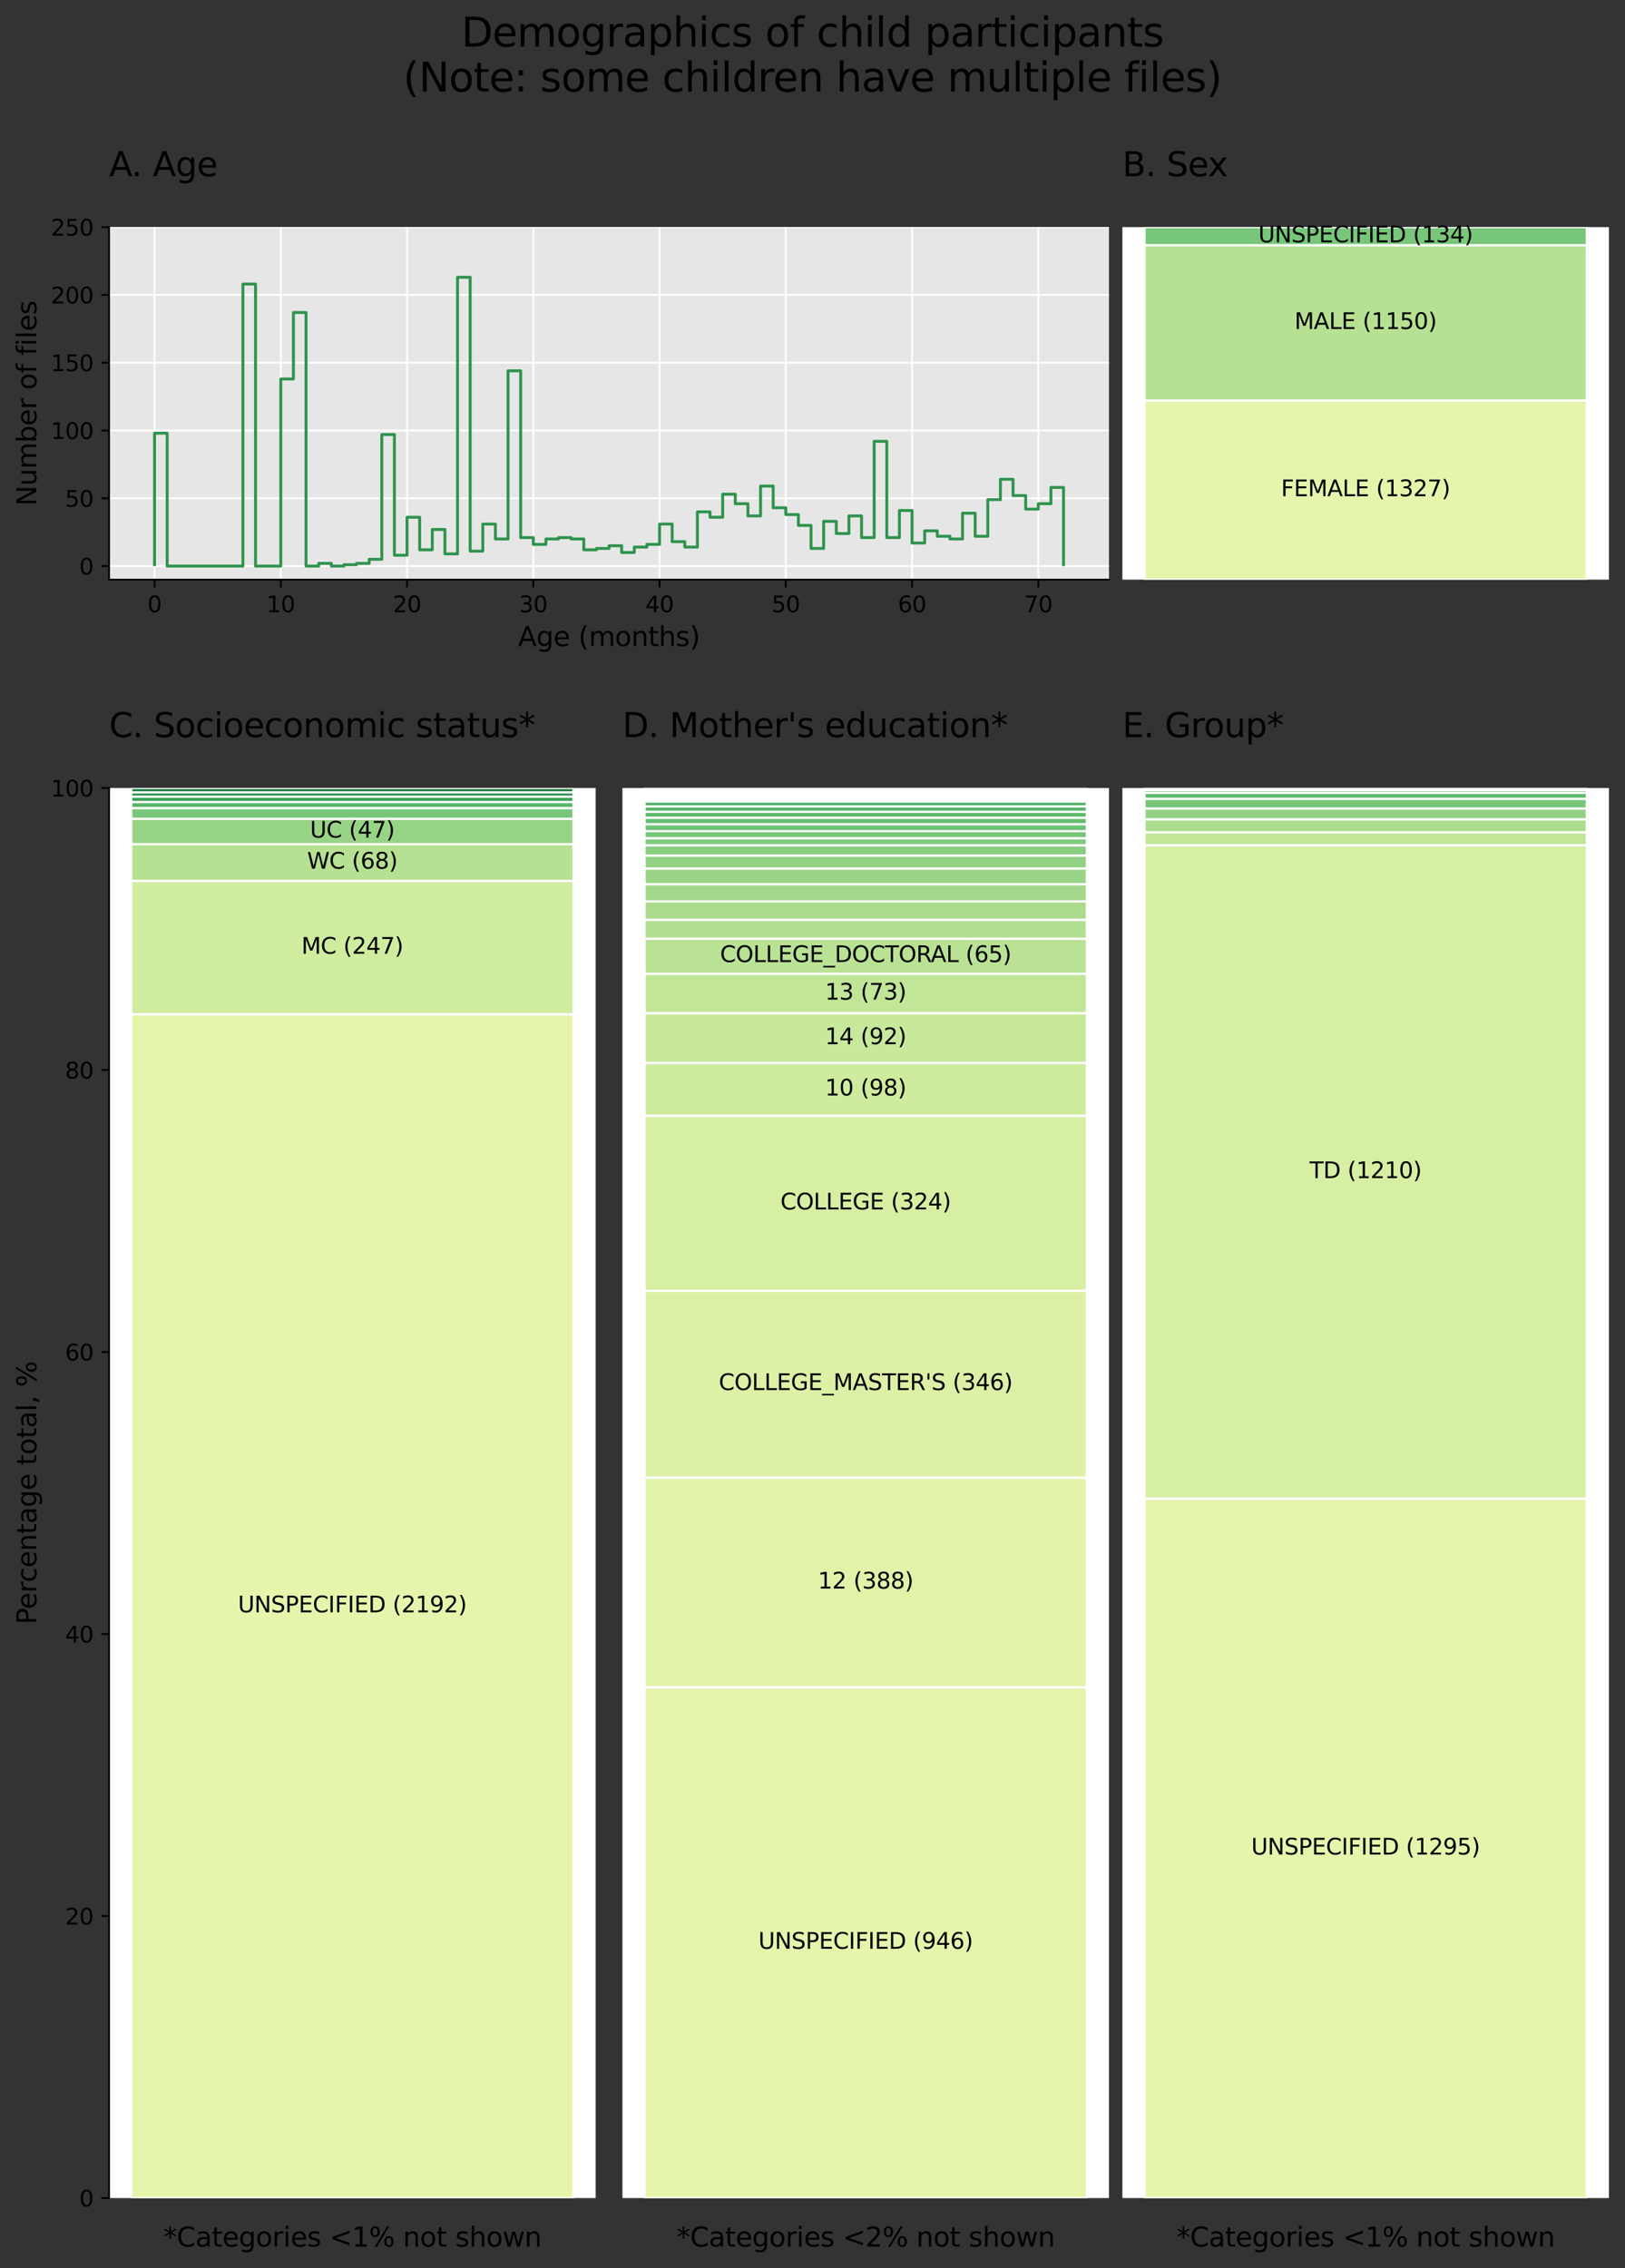 <?xml version="1.0" encoding="utf-8" standalone="no"?>
<!DOCTYPE svg PUBLIC "-//W3C//DTD SVG 1.1//EN"
  "http://www.w3.org/Graphics/SVG/1.1/DTD/svg11.dtd">
<svg height="1016.374pt" version="1.1" viewBox="0 0 728.4 1016.374" width="728.4pt" xmlns="http://www.w3.org/2000/svg" xmlns:xlink="http://www.w3.org/1999/xlink">
 <rect x="0" y="0" width="728.4" height="1016.374" fill="#333333" stroke="none"/>
 <defs>
  <style type="text/css">*{stroke-linecap:butt;stroke-linejoin:round;}</style>
 </defs>
 <g id="figure_1">
  <g id="patch_1">
   <path d="M 0 1016.374 
L 728.4 1016.374 
L 728.4 0 
L 0 0 
z
" style="fill:none;"/>
  </g>
  <g id="axes_1">
   <g id="patch_2">
    <path d="M 48.901 259.727 
L 497.1 259.727 
L 497.1 101.768 
L 48.901 101.768 
z
" style="fill:#e6e6e6;"/>
   </g>
   <g id="matplotlib.axis_1">
    <g id="xtick_1">
     <g id="line2d_1">
      <path clip-path="url(#p04e348dd6a)" d="M 69.274 259.727 
L 69.274 101.768 
" style="fill:none;stroke:#ffffff;stroke-linecap:square;stroke-width:0.8;"/>
     </g>
     <g id="line2d_2">
      <defs>
       <path d="M 0 0 
L 0 3.5 
" id="m343acb043f" style="stroke:#000000;stroke-width:0.8;"/>
      </defs>
      <g>
       <use style="stroke:#000000;stroke-width:0.8;" x="69.274" xlink:href="#m343acb043f" y="259.727"/>
      </g>
     </g>
     <g id="text_1">
      <!-- 0 -->
      <g transform="translate(66.093 274.325)scale(0.1 -0.1)">
       <defs>
        <path d="M 2034 4250 
Q 1547 4250 1301 3770 
Q 1056 3291 1056 2328 
Q 1056 1369 1301 889 
Q 1547 409 2034 409 
Q 2525 409 2770 889 
Q 3016 1369 3016 2328 
Q 3016 3291 2770 3770 
Q 2525 4250 2034 4250 
z
M 2034 4750 
Q 2819 4750 3233 4129 
Q 3647 3509 3647 2328 
Q 3647 1150 3233 529 
Q 2819 -91 2034 -91 
Q 1250 -91 836 529 
Q 422 1150 422 2328 
Q 422 3509 836 4129 
Q 1250 4750 2034 4750 
z
" id="DejaVuSans-30" transform="scale(0.016)"/>
       </defs>
       <use xlink:href="#DejaVuSans-30"/>
      </g>
     </g>
    </g>
    <g id="xtick_2">
     <g id="line2d_3">
      <path clip-path="url(#p04e348dd6a)" d="M 125.865 259.727 
L 125.865 101.768 
" style="fill:none;stroke:#ffffff;stroke-linecap:square;stroke-width:0.8;"/>
     </g>
     <g id="line2d_4">
      <g>
       <use style="stroke:#000000;stroke-width:0.8;" x="125.865" xlink:href="#m343acb043f" y="259.727"/>
      </g>
     </g>
     <g id="text_2">
      <!-- 10 -->
      <g transform="translate(119.502 274.325)scale(0.1 -0.1)">
       <defs>
        <path d="M 794 531 
L 1825 531 
L 1825 4091 
L 703 3866 
L 703 4441 
L 1819 4666 
L 2450 4666 
L 2450 531 
L 3481 531 
L 3481 0 
L 794 0 
L 794 531 
z
" id="DejaVuSans-31" transform="scale(0.016)"/>
       </defs>
       <use xlink:href="#DejaVuSans-31"/>
       <use x="63.623" xlink:href="#DejaVuSans-30"/>
      </g>
     </g>
    </g>
    <g id="xtick_3">
     <g id="line2d_5">
      <path clip-path="url(#p04e348dd6a)" d="M 182.455 259.727 
L 182.455 101.768 
" style="fill:none;stroke:#ffffff;stroke-linecap:square;stroke-width:0.8;"/>
     </g>
     <g id="line2d_6">
      <g>
       <use style="stroke:#000000;stroke-width:0.8;" x="182.455" xlink:href="#m343acb043f" y="259.727"/>
      </g>
     </g>
     <g id="text_3">
      <!-- 20 -->
      <g transform="translate(176.093 274.325)scale(0.1 -0.1)">
       <defs>
        <path d="M 1228 531 
L 3431 531 
L 3431 0 
L 469 0 
L 469 531 
Q 828 903 1448 1529 
Q 2069 2156 2228 2338 
Q 2531 2678 2651 2914 
Q 2772 3150 2772 3378 
Q 2772 3750 2511 3984 
Q 2250 4219 1831 4219 
Q 1534 4219 1204 4116 
Q 875 4013 500 3803 
L 500 4441 
Q 881 4594 1212 4672 
Q 1544 4750 1819 4750 
Q 2544 4750 2975 4387 
Q 3406 4025 3406 3419 
Q 3406 3131 3298 2873 
Q 3191 2616 2906 2266 
Q 2828 2175 2409 1742 
Q 1991 1309 1228 531 
z
" id="DejaVuSans-32" transform="scale(0.016)"/>
       </defs>
       <use xlink:href="#DejaVuSans-32"/>
       <use x="63.623" xlink:href="#DejaVuSans-30"/>
      </g>
     </g>
    </g>
    <g id="xtick_4">
     <g id="line2d_7">
      <path clip-path="url(#p04e348dd6a)" d="M 239.046 259.727 
L 239.046 101.768 
" style="fill:none;stroke:#ffffff;stroke-linecap:square;stroke-width:0.8;"/>
     </g>
     <g id="line2d_8">
      <g>
       <use style="stroke:#000000;stroke-width:0.8;" x="239.046" xlink:href="#m343acb043f" y="259.727"/>
      </g>
     </g>
     <g id="text_4">
      <!-- 30 -->
      <g transform="translate(232.684 274.325)scale(0.1 -0.1)">
       <defs>
        <path d="M 2597 2516 
Q 3050 2419 3304 2112 
Q 3559 1806 3559 1356 
Q 3559 666 3084 287 
Q 2609 -91 1734 -91 
Q 1441 -91 1130 -33 
Q 819 25 488 141 
L 488 750 
Q 750 597 1062 519 
Q 1375 441 1716 441 
Q 2309 441 2620 675 
Q 2931 909 2931 1356 
Q 2931 1769 2642 2001 
Q 2353 2234 1838 2234 
L 1294 2234 
L 1294 2753 
L 1863 2753 
Q 2328 2753 2575 2939 
Q 2822 3125 2822 3475 
Q 2822 3834 2567 4026 
Q 2313 4219 1838 4219 
Q 1578 4219 1281 4162 
Q 984 4106 628 3988 
L 628 4550 
Q 988 4650 1302 4700 
Q 1616 4750 1894 4750 
Q 2613 4750 3031 4423 
Q 3450 4097 3450 3541 
Q 3450 3153 3228 2886 
Q 3006 2619 2597 2516 
z
" id="DejaVuSans-33" transform="scale(0.016)"/>
       </defs>
       <use xlink:href="#DejaVuSans-33"/>
       <use x="63.623" xlink:href="#DejaVuSans-30"/>
      </g>
     </g>
    </g>
    <g id="xtick_5">
     <g id="line2d_9">
      <path clip-path="url(#p04e348dd6a)" d="M 295.637 259.727 
L 295.637 101.768 
" style="fill:none;stroke:#ffffff;stroke-linecap:square;stroke-width:0.8;"/>
     </g>
     <g id="line2d_10">
      <g>
       <use style="stroke:#000000;stroke-width:0.8;" x="295.637" xlink:href="#m343acb043f" y="259.727"/>
      </g>
     </g>
     <g id="text_5">
      <!-- 40 -->
      <g transform="translate(289.274 274.325)scale(0.1 -0.1)">
       <defs>
        <path d="M 2419 4116 
L 825 1625 
L 2419 1625 
L 2419 4116 
z
M 2253 4666 
L 3047 4666 
L 3047 1625 
L 3713 1625 
L 3713 1100 
L 3047 1100 
L 3047 0 
L 2419 0 
L 2419 1100 
L 313 1100 
L 313 1709 
L 2253 4666 
z
" id="DejaVuSans-34" transform="scale(0.016)"/>
       </defs>
       <use xlink:href="#DejaVuSans-34"/>
       <use x="63.623" xlink:href="#DejaVuSans-30"/>
      </g>
     </g>
    </g>
    <g id="xtick_6">
     <g id="line2d_11">
      <path clip-path="url(#p04e348dd6a)" d="M 352.228 259.727 
L 352.228 101.768 
" style="fill:none;stroke:#ffffff;stroke-linecap:square;stroke-width:0.8;"/>
     </g>
     <g id="line2d_12">
      <g>
       <use style="stroke:#000000;stroke-width:0.8;" x="352.228" xlink:href="#m343acb043f" y="259.727"/>
      </g>
     </g>
     <g id="text_6">
      <!-- 50 -->
      <g transform="translate(345.865 274.325)scale(0.1 -0.1)">
       <defs>
        <path d="M 691 4666 
L 3169 4666 
L 3169 4134 
L 1269 4134 
L 1269 2991 
Q 1406 3038 1543 3061 
Q 1681 3084 1819 3084 
Q 2600 3084 3056 2656 
Q 3513 2228 3513 1497 
Q 3513 744 3044 326 
Q 2575 -91 1722 -91 
Q 1428 -91 1123 -41 
Q 819 9 494 109 
L 494 744 
Q 775 591 1075 516 
Q 1375 441 1709 441 
Q 2250 441 2565 725 
Q 2881 1009 2881 1497 
Q 2881 1984 2565 2268 
Q 2250 2553 1709 2553 
Q 1456 2553 1204 2497 
Q 953 2441 691 2322 
L 691 4666 
z
" id="DejaVuSans-35" transform="scale(0.016)"/>
       </defs>
       <use xlink:href="#DejaVuSans-35"/>
       <use x="63.623" xlink:href="#DejaVuSans-30"/>
      </g>
     </g>
    </g>
    <g id="xtick_7">
     <g id="line2d_13">
      <path clip-path="url(#p04e348dd6a)" d="M 408.819 259.727 
L 408.819 101.768 
" style="fill:none;stroke:#ffffff;stroke-linecap:square;stroke-width:0.8;"/>
     </g>
     <g id="line2d_14">
      <g>
       <use style="stroke:#000000;stroke-width:0.8;" x="408.819" xlink:href="#m343acb043f" y="259.727"/>
      </g>
     </g>
     <g id="text_7">
      <!-- 60 -->
      <g transform="translate(402.456 274.325)scale(0.1 -0.1)">
       <defs>
        <path d="M 2113 2584 
Q 1688 2584 1439 2293 
Q 1191 2003 1191 1497 
Q 1191 994 1439 701 
Q 1688 409 2113 409 
Q 2538 409 2786 701 
Q 3034 994 3034 1497 
Q 3034 2003 2786 2293 
Q 2538 2584 2113 2584 
z
M 3366 4563 
L 3366 3988 
Q 3128 4100 2886 4159 
Q 2644 4219 2406 4219 
Q 1781 4219 1451 3797 
Q 1122 3375 1075 2522 
Q 1259 2794 1537 2939 
Q 1816 3084 2150 3084 
Q 2853 3084 3261 2657 
Q 3669 2231 3669 1497 
Q 3669 778 3244 343 
Q 2819 -91 2113 -91 
Q 1303 -91 875 529 
Q 447 1150 447 2328 
Q 447 3434 972 4092 
Q 1497 4750 2381 4750 
Q 2619 4750 2861 4703 
Q 3103 4656 3366 4563 
z
" id="DejaVuSans-36" transform="scale(0.016)"/>
       </defs>
       <use xlink:href="#DejaVuSans-36"/>
       <use x="63.623" xlink:href="#DejaVuSans-30"/>
      </g>
     </g>
    </g>
    <g id="xtick_8">
     <g id="line2d_15">
      <path clip-path="url(#p04e348dd6a)" d="M 465.409 259.727 
L 465.409 101.768 
" style="fill:none;stroke:#ffffff;stroke-linecap:square;stroke-width:0.8;"/>
     </g>
     <g id="line2d_16">
      <g>
       <use style="stroke:#000000;stroke-width:0.8;" x="465.409" xlink:href="#m343acb043f" y="259.727"/>
      </g>
     </g>
     <g id="text_8">
      <!-- 70 -->
      <g transform="translate(459.047 274.325)scale(0.1 -0.1)">
       <defs>
        <path d="M 525 4666 
L 3525 4666 
L 3525 4397 
L 1831 0 
L 1172 0 
L 2766 4134 
L 525 4134 
L 525 4666 
z
" id="DejaVuSans-37" transform="scale(0.016)"/>
       </defs>
       <use xlink:href="#DejaVuSans-37"/>
       <use x="63.623" xlink:href="#DejaVuSans-30"/>
      </g>
     </g>
    </g>
    <g id="text_9">
     <!-- Age (months) -->
     <g transform="translate(232.208 289.523)scale(0.12 -0.12)">
      <defs>
       <path d="M 2188 4044 
L 1331 1722 
L 3047 1722 
L 2188 4044 
z
M 1831 4666 
L 2547 4666 
L 4325 0 
L 3669 0 
L 3244 1197 
L 1141 1197 
L 716 0 
L 50 0 
L 1831 4666 
z
" id="DejaVuSans-41" transform="scale(0.016)"/>
       <path d="M 2906 1791 
Q 2906 2416 2648 2759 
Q 2391 3103 1925 3103 
Q 1463 3103 1205 2759 
Q 947 2416 947 1791 
Q 947 1169 1205 825 
Q 1463 481 1925 481 
Q 2391 481 2648 825 
Q 2906 1169 2906 1791 
z
M 3481 434 
Q 3481 -459 3084 -895 
Q 2688 -1331 1869 -1331 
Q 1566 -1331 1297 -1286 
Q 1028 -1241 775 -1147 
L 775 -588 
Q 1028 -725 1275 -790 
Q 1522 -856 1778 -856 
Q 2344 -856 2625 -561 
Q 2906 -266 2906 331 
L 2906 616 
Q 2728 306 2450 153 
Q 2172 0 1784 0 
Q 1141 0 747 490 
Q 353 981 353 1791 
Q 353 2603 747 3093 
Q 1141 3584 1784 3584 
Q 2172 3584 2450 3431 
Q 2728 3278 2906 2969 
L 2906 3500 
L 3481 3500 
L 3481 434 
z
" id="DejaVuSans-67" transform="scale(0.016)"/>
       <path d="M 3597 1894 
L 3597 1613 
L 953 1613 
Q 991 1019 1311 708 
Q 1631 397 2203 397 
Q 2534 397 2845 478 
Q 3156 559 3463 722 
L 3463 178 
Q 3153 47 2828 -22 
Q 2503 -91 2169 -91 
Q 1331 -91 842 396 
Q 353 884 353 1716 
Q 353 2575 817 3079 
Q 1281 3584 2069 3584 
Q 2775 3584 3186 3129 
Q 3597 2675 3597 1894 
z
M 3022 2063 
Q 3016 2534 2758 2815 
Q 2500 3097 2075 3097 
Q 1594 3097 1305 2825 
Q 1016 2553 972 2059 
L 3022 2063 
z
" id="DejaVuSans-65" transform="scale(0.016)"/>
       <path id="DejaVuSans-20" transform="scale(0.016)"/>
       <path d="M 1984 4856 
Q 1566 4138 1362 3434 
Q 1159 2731 1159 2009 
Q 1159 1288 1364 580 
Q 1569 -128 1984 -844 
L 1484 -844 
Q 1016 -109 783 600 
Q 550 1309 550 2009 
Q 550 2706 781 3412 
Q 1013 4119 1484 4856 
L 1984 4856 
z
" id="DejaVuSans-28" transform="scale(0.016)"/>
       <path d="M 3328 2828 
Q 3544 3216 3844 3400 
Q 4144 3584 4550 3584 
Q 5097 3584 5394 3201 
Q 5691 2819 5691 2113 
L 5691 0 
L 5113 0 
L 5113 2094 
Q 5113 2597 4934 2840 
Q 4756 3084 4391 3084 
Q 3944 3084 3684 2787 
Q 3425 2491 3425 1978 
L 3425 0 
L 2847 0 
L 2847 2094 
Q 2847 2600 2669 2842 
Q 2491 3084 2119 3084 
Q 1678 3084 1418 2786 
Q 1159 2488 1159 1978 
L 1159 0 
L 581 0 
L 581 3500 
L 1159 3500 
L 1159 2956 
Q 1356 3278 1631 3431 
Q 1906 3584 2284 3584 
Q 2666 3584 2933 3390 
Q 3200 3197 3328 2828 
z
" id="DejaVuSans-6d" transform="scale(0.016)"/>
       <path d="M 1959 3097 
Q 1497 3097 1228 2736 
Q 959 2375 959 1747 
Q 959 1119 1226 758 
Q 1494 397 1959 397 
Q 2419 397 2687 759 
Q 2956 1122 2956 1747 
Q 2956 2369 2687 2733 
Q 2419 3097 1959 3097 
z
M 1959 3584 
Q 2709 3584 3137 3096 
Q 3566 2609 3566 1747 
Q 3566 888 3137 398 
Q 2709 -91 1959 -91 
Q 1206 -91 779 398 
Q 353 888 353 1747 
Q 353 2609 779 3096 
Q 1206 3584 1959 3584 
z
" id="DejaVuSans-6f" transform="scale(0.016)"/>
       <path d="M 3513 2113 
L 3513 0 
L 2938 0 
L 2938 2094 
Q 2938 2591 2744 2837 
Q 2550 3084 2163 3084 
Q 1697 3084 1428 2787 
Q 1159 2491 1159 1978 
L 1159 0 
L 581 0 
L 581 3500 
L 1159 3500 
L 1159 2956 
Q 1366 3272 1645 3428 
Q 1925 3584 2291 3584 
Q 2894 3584 3203 3211 
Q 3513 2838 3513 2113 
z
" id="DejaVuSans-6e" transform="scale(0.016)"/>
       <path d="M 1172 4494 
L 1172 3500 
L 2356 3500 
L 2356 3053 
L 1172 3053 
L 1172 1153 
Q 1172 725 1289 603 
Q 1406 481 1766 481 
L 2356 481 
L 2356 0 
L 1766 0 
Q 1100 0 847 248 
Q 594 497 594 1153 
L 594 3053 
L 172 3053 
L 172 3500 
L 594 3500 
L 594 4494 
L 1172 4494 
z
" id="DejaVuSans-74" transform="scale(0.016)"/>
       <path d="M 3513 2113 
L 3513 0 
L 2938 0 
L 2938 2094 
Q 2938 2591 2744 2837 
Q 2550 3084 2163 3084 
Q 1697 3084 1428 2787 
Q 1159 2491 1159 1978 
L 1159 0 
L 581 0 
L 581 4863 
L 1159 4863 
L 1159 2956 
Q 1366 3272 1645 3428 
Q 1925 3584 2291 3584 
Q 2894 3584 3203 3211 
Q 3513 2838 3513 2113 
z
" id="DejaVuSans-68" transform="scale(0.016)"/>
       <path d="M 2834 3397 
L 2834 2853 
Q 2591 2978 2328 3040 
Q 2066 3103 1784 3103 
Q 1356 3103 1142 2972 
Q 928 2841 928 2578 
Q 928 2378 1081 2264 
Q 1234 2150 1697 2047 
L 1894 2003 
Q 2506 1872 2764 1633 
Q 3022 1394 3022 966 
Q 3022 478 2636 193 
Q 2250 -91 1575 -91 
Q 1294 -91 989 -36 
Q 684 19 347 128 
L 347 722 
Q 666 556 975 473 
Q 1284 391 1588 391 
Q 1994 391 2212 530 
Q 2431 669 2431 922 
Q 2431 1156 2273 1281 
Q 2116 1406 1581 1522 
L 1381 1569 
Q 847 1681 609 1914 
Q 372 2147 372 2553 
Q 372 3047 722 3315 
Q 1072 3584 1716 3584 
Q 2034 3584 2315 3537 
Q 2597 3491 2834 3397 
z
" id="DejaVuSans-73" transform="scale(0.016)"/>
       <path d="M 513 4856 
L 1013 4856 
Q 1481 4119 1714 3412 
Q 1947 2706 1947 2009 
Q 1947 1309 1714 600 
Q 1481 -109 1013 -844 
L 513 -844 
Q 928 -128 1133 580 
Q 1338 1288 1338 2009 
Q 1338 2731 1133 3434 
Q 928 4138 513 4856 
z
" id="DejaVuSans-29" transform="scale(0.016)"/>
      </defs>
      <use xlink:href="#DejaVuSans-41"/>
      <use x="68.408" xlink:href="#DejaVuSans-67"/>
      <use x="131.885" xlink:href="#DejaVuSans-65"/>
      <use x="193.408" xlink:href="#DejaVuSans-20"/>
      <use x="225.195" xlink:href="#DejaVuSans-28"/>
      <use x="264.209" xlink:href="#DejaVuSans-6d"/>
      <use x="361.621" xlink:href="#DejaVuSans-6f"/>
      <use x="422.803" xlink:href="#DejaVuSans-6e"/>
      <use x="486.182" xlink:href="#DejaVuSans-74"/>
      <use x="525.391" xlink:href="#DejaVuSans-68"/>
      <use x="588.77" xlink:href="#DejaVuSans-73"/>
      <use x="640.869" xlink:href="#DejaVuSans-29"/>
     </g>
    </g>
   </g>
   <g id="matplotlib.axis_2">
    <g id="ytick_1">
     <g id="line2d_17">
      <path clip-path="url(#p04e348dd6a)" d="M 48.901 253.651 
L 497.1 253.651 
" style="fill:none;stroke:#ffffff;stroke-linecap:square;stroke-width:0.8;"/>
     </g>
     <g id="line2d_18">
      <defs>
       <path d="M 0 0 
L -3.5 0 
" id="m066a93f242" style="stroke:#000000;stroke-width:0.8;"/>
      </defs>
      <g>
       <use style="stroke:#000000;stroke-width:0.8;" x="48.901" xlink:href="#m066a93f242" y="253.651"/>
      </g>
     </g>
     <g id="text_10">
      <!-- 0 -->
      <g transform="translate(35.539 257.451)scale(0.1 -0.1)">
       <use xlink:href="#DejaVuSans-30"/>
      </g>
     </g>
    </g>
    <g id="ytick_2">
     <g id="line2d_19">
      <path clip-path="url(#p04e348dd6a)" d="M 48.901 223.275 
L 497.1 223.275 
" style="fill:none;stroke:#ffffff;stroke-linecap:square;stroke-width:0.8;"/>
     </g>
     <g id="line2d_20">
      <g>
       <use style="stroke:#000000;stroke-width:0.8;" x="48.901" xlink:href="#m066a93f242" y="223.275"/>
      </g>
     </g>
     <g id="text_11">
      <!-- 50 -->
      <g transform="translate(29.176 227.074)scale(0.1 -0.1)">
       <use xlink:href="#DejaVuSans-35"/>
       <use x="63.623" xlink:href="#DejaVuSans-30"/>
      </g>
     </g>
    </g>
    <g id="ytick_3">
     <g id="line2d_21">
      <path clip-path="url(#p04e348dd6a)" d="M 48.901 192.898 
L 497.1 192.898 
" style="fill:none;stroke:#ffffff;stroke-linecap:square;stroke-width:0.8;"/>
     </g>
     <g id="line2d_22">
      <g>
       <use style="stroke:#000000;stroke-width:0.8;" x="48.901" xlink:href="#m066a93f242" y="192.898"/>
      </g>
     </g>
     <g id="text_12">
      <!-- 100 -->
      <g transform="translate(22.814 196.697)scale(0.1 -0.1)">
       <use xlink:href="#DejaVuSans-31"/>
       <use x="63.623" xlink:href="#DejaVuSans-30"/>
       <use x="127.246" xlink:href="#DejaVuSans-30"/>
      </g>
     </g>
    </g>
    <g id="ytick_4">
     <g id="line2d_23">
      <path clip-path="url(#p04e348dd6a)" d="M 48.901 162.522 
L 497.1 162.522 
" style="fill:none;stroke:#ffffff;stroke-linecap:square;stroke-width:0.8;"/>
     </g>
     <g id="line2d_24">
      <g>
       <use style="stroke:#000000;stroke-width:0.8;" x="48.901" xlink:href="#m066a93f242" y="162.522"/>
      </g>
     </g>
     <g id="text_13">
      <!-- 150 -->
      <g transform="translate(22.814 166.321)scale(0.1 -0.1)">
       <use xlink:href="#DejaVuSans-31"/>
       <use x="63.623" xlink:href="#DejaVuSans-35"/>
       <use x="127.246" xlink:href="#DejaVuSans-30"/>
      </g>
     </g>
    </g>
    <g id="ytick_5">
     <g id="line2d_25">
      <path clip-path="url(#p04e348dd6a)" d="M 48.901 132.145 
L 497.1 132.145 
" style="fill:none;stroke:#ffffff;stroke-linecap:square;stroke-width:0.8;"/>
     </g>
     <g id="line2d_26">
      <g>
       <use style="stroke:#000000;stroke-width:0.8;" x="48.901" xlink:href="#m066a93f242" y="132.145"/>
      </g>
     </g>
     <g id="text_14">
      <!-- 200 -->
      <g transform="translate(22.814 135.944)scale(0.1 -0.1)">
       <use xlink:href="#DejaVuSans-32"/>
       <use x="63.623" xlink:href="#DejaVuSans-30"/>
       <use x="127.246" xlink:href="#DejaVuSans-30"/>
      </g>
     </g>
    </g>
    <g id="ytick_6">
     <g id="line2d_27">
      <path clip-path="url(#p04e348dd6a)" d="M 48.901 101.768 
L 497.1 101.768 
" style="fill:none;stroke:#ffffff;stroke-linecap:square;stroke-width:0.8;"/>
     </g>
     <g id="line2d_28">
      <g>
       <use style="stroke:#000000;stroke-width:0.8;" x="48.901" xlink:href="#m066a93f242" y="101.768"/>
      </g>
     </g>
     <g id="text_15">
      <!-- 250 -->
      <g transform="translate(22.814 105.567)scale(0.1 -0.1)">
       <use xlink:href="#DejaVuSans-32"/>
       <use x="63.623" xlink:href="#DejaVuSans-35"/>
       <use x="127.246" xlink:href="#DejaVuSans-30"/>
      </g>
     </g>
    </g>
    <g id="text_16">
     <!-- Number of files -->
     <g transform="translate(16.318 226.711)rotate(-90)scale(0.12 -0.12)">
      <defs>
       <path d="M 628 4666 
L 1478 4666 
L 3547 763 
L 3547 4666 
L 4159 4666 
L 4159 0 
L 3309 0 
L 1241 3903 
L 1241 0 
L 628 0 
L 628 4666 
z
" id="DejaVuSans-4e" transform="scale(0.016)"/>
       <path d="M 544 1381 
L 544 3500 
L 1119 3500 
L 1119 1403 
Q 1119 906 1312 657 
Q 1506 409 1894 409 
Q 2359 409 2629 706 
Q 2900 1003 2900 1516 
L 2900 3500 
L 3475 3500 
L 3475 0 
L 2900 0 
L 2900 538 
Q 2691 219 2414 64 
Q 2138 -91 1772 -91 
Q 1169 -91 856 284 
Q 544 659 544 1381 
z
M 1991 3584 
L 1991 3584 
z
" id="DejaVuSans-75" transform="scale(0.016)"/>
       <path d="M 3116 1747 
Q 3116 2381 2855 2742 
Q 2594 3103 2138 3103 
Q 1681 3103 1420 2742 
Q 1159 2381 1159 1747 
Q 1159 1113 1420 752 
Q 1681 391 2138 391 
Q 2594 391 2855 752 
Q 3116 1113 3116 1747 
z
M 1159 2969 
Q 1341 3281 1617 3432 
Q 1894 3584 2278 3584 
Q 2916 3584 3314 3078 
Q 3713 2572 3713 1747 
Q 3713 922 3314 415 
Q 2916 -91 2278 -91 
Q 1894 -91 1617 61 
Q 1341 213 1159 525 
L 1159 0 
L 581 0 
L 581 4863 
L 1159 4863 
L 1159 2969 
z
" id="DejaVuSans-62" transform="scale(0.016)"/>
       <path d="M 2631 2963 
Q 2534 3019 2420 3045 
Q 2306 3072 2169 3072 
Q 1681 3072 1420 2755 
Q 1159 2438 1159 1844 
L 1159 0 
L 581 0 
L 581 3500 
L 1159 3500 
L 1159 2956 
Q 1341 3275 1631 3429 
Q 1922 3584 2338 3584 
Q 2397 3584 2469 3576 
Q 2541 3569 2628 3553 
L 2631 2963 
z
" id="DejaVuSans-72" transform="scale(0.016)"/>
       <path d="M 2375 4863 
L 2375 4384 
L 1825 4384 
Q 1516 4384 1395 4259 
Q 1275 4134 1275 3809 
L 1275 3500 
L 2222 3500 
L 2222 3053 
L 1275 3053 
L 1275 0 
L 697 0 
L 697 3053 
L 147 3053 
L 147 3500 
L 697 3500 
L 697 3744 
Q 697 4328 969 4595 
Q 1241 4863 1831 4863 
L 2375 4863 
z
" id="DejaVuSans-66" transform="scale(0.016)"/>
       <path d="M 603 3500 
L 1178 3500 
L 1178 0 
L 603 0 
L 603 3500 
z
M 603 4863 
L 1178 4863 
L 1178 4134 
L 603 4134 
L 603 4863 
z
" id="DejaVuSans-69" transform="scale(0.016)"/>
       <path d="M 603 4863 
L 1178 4863 
L 1178 0 
L 603 0 
L 603 4863 
z
" id="DejaVuSans-6c" transform="scale(0.016)"/>
      </defs>
      <use xlink:href="#DejaVuSans-4e"/>
      <use x="74.805" xlink:href="#DejaVuSans-75"/>
      <use x="138.184" xlink:href="#DejaVuSans-6d"/>
      <use x="235.596" xlink:href="#DejaVuSans-62"/>
      <use x="299.072" xlink:href="#DejaVuSans-65"/>
      <use x="360.596" xlink:href="#DejaVuSans-72"/>
      <use x="401.709" xlink:href="#DejaVuSans-20"/>
      <use x="433.496" xlink:href="#DejaVuSans-6f"/>
      <use x="494.678" xlink:href="#DejaVuSans-66"/>
      <use x="529.883" xlink:href="#DejaVuSans-20"/>
      <use x="561.67" xlink:href="#DejaVuSans-66"/>
      <use x="596.875" xlink:href="#DejaVuSans-69"/>
      <use x="624.658" xlink:href="#DejaVuSans-6c"/>
      <use x="652.441" xlink:href="#DejaVuSans-65"/>
      <use x="713.965" xlink:href="#DejaVuSans-73"/>
     </g>
    </g>
   </g>
   <g id="patch_3">
    <path clip-path="url(#p04e348dd6a)" d="M 69.274 253.651 
L 69.274 194.113 
L 74.933 194.113 
L 74.933 253.651 
L 108.887 253.651 
L 108.887 127.285 
L 114.547 127.285 
L 114.547 253.651 
L 125.865 253.651 
L 125.865 169.812 
L 131.524 169.812 
L 131.524 140.043 
L 137.183 140.043 
L 137.183 253.651 
L 142.842 253.651 
L 142.842 252.436 
L 148.501 252.436 
L 148.501 253.651 
L 154.16 253.651 
L 154.16 253.044 
L 159.819 253.044 
L 159.819 252.436 
L 165.478 252.436 
L 165.478 250.614 
L 171.137 250.614 
L 171.137 194.721 
L 176.796 194.721 
L 176.796 248.791 
L 182.455 248.791 
L 182.455 231.78 
L 188.115 231.78 
L 188.115 246.361 
L 193.774 246.361 
L 193.774 237.248 
L 199.433 237.248 
L 199.433 248.184 
L 205.092 248.184 
L 205.092 124.247 
L 210.751 124.247 
L 210.751 246.969 
L 216.41 246.969 
L 216.41 234.818 
L 222.069 234.818 
L 222.069 241.501 
L 227.728 241.501 
L 227.728 166.167 
L 233.387 166.167 
L 233.387 240.893 
L 239.046 240.893 
L 239.046 243.931 
L 244.705 243.931 
L 244.705 241.501 
L 250.364 241.501 
L 250.364 240.893 
L 256.023 240.893 
L 256.023 241.501 
L 261.683 241.501 
L 261.683 246.361 
L 267.342 246.361 
L 267.342 245.753 
L 273.001 245.753 
L 273.001 244.538 
L 278.66 244.538 
L 278.66 247.576 
L 284.319 247.576 
L 284.319 245.146 
L 289.978 245.146 
L 289.978 243.931 
L 295.637 243.931 
L 295.637 234.818 
L 301.296 234.818 
L 301.296 242.716 
L 306.955 242.716 
L 306.955 245.146 
L 312.614 245.146 
L 312.614 229.35 
L 318.273 229.35 
L 318.273 231.78 
L 323.932 231.78 
L 323.932 221.452 
L 329.591 221.452 
L 329.591 225.705 
L 335.251 225.705 
L 335.251 231.173 
L 340.91 231.173 
L 340.91 217.807 
L 346.569 217.807 
L 346.569 227.528 
L 352.228 227.528 
L 352.228 230.565 
L 357.887 230.565 
L 357.887 235.425 
L 363.546 235.425 
L 363.546 245.753 
L 369.205 245.753 
L 369.205 233.603 
L 374.864 233.603 
L 374.864 239.071 
L 380.523 239.071 
L 380.523 231.173 
L 386.182 231.173 
L 386.182 240.893 
L 391.841 240.893 
L 391.841 197.758 
L 397.5 197.758 
L 397.5 240.893 
L 403.159 240.893 
L 403.159 228.743 
L 408.819 228.743 
L 408.819 243.323 
L 414.478 243.323 
L 414.478 237.856 
L 420.137 237.856 
L 420.137 240.286 
L 425.796 240.286 
L 425.796 241.501 
L 431.455 241.501 
L 431.455 229.958 
L 437.114 229.958 
L 437.114 240.286 
L 442.773 240.286 
L 442.773 223.882 
L 448.432 223.882 
L 448.432 214.769 
L 454.091 214.769 
L 454.091 222.06 
L 459.75 222.06 
L 459.75 228.135 
L 465.409 228.135 
L 465.409 225.705 
L 471.068 225.705 
L 471.068 218.415 
L 476.727 218.415 
L 476.727 253.651 
L 476.727 253.651 
" style="fill:none;stroke:#2f934d;stroke-linejoin:miter;stroke-width:1.3;"/>
   </g>
   <g id="patch_4">
    <path d="M 48.901 259.727 
L 48.901 101.768 
" style="fill:none;stroke:#000000;stroke-linecap:square;stroke-linejoin:miter;stroke-width:0.8;"/>
   </g>
   <g id="patch_5">
    <path d="M 48.901 259.727 
L 497.1 259.727 
" style="fill:none;stroke:#000000;stroke-linecap:square;stroke-linejoin:miter;stroke-width:0.8;"/>
   </g>
   <g id="text_17">
    <!--  -->
    <g transform="translate(48.901 62.175)scale(0.15 -0.15)"/>
    <!-- A. Age -->
    <g transform="translate(48.901 78.972)scale(0.15 -0.15)">
     <defs>
      <path d="M 684 794 
L 1344 794 
L 1344 0 
L 684 0 
L 684 794 
z
" id="DejaVuSans-2e" transform="scale(0.016)"/>
     </defs>
     <use xlink:href="#DejaVuSans-41"/>
     <use x="66.658" xlink:href="#DejaVuSans-2e"/>
     <use x="98.445" xlink:href="#DejaVuSans-20"/>
     <use x="130.232" xlink:href="#DejaVuSans-41"/>
     <use x="198.641" xlink:href="#DejaVuSans-67"/>
     <use x="262.117" xlink:href="#DejaVuSans-65"/>
    </g>
    <!--  -->
    <g transform="translate(48.901 95.768)scale(0.15 -0.15)"/>
   </g>
  </g>
  <g id="axes_2">
   <g id="patch_6">
    <path d="M 503.101 259.727 
L 721.2 259.727 
L 721.2 101.768 
L 503.101 101.768 
z
" style="fill:#ffffff;"/>
   </g>
   <g id="patch_7">
    <path clip-path="url(#p4b5361fab2)" d="M 513.014 259.727 
L 711.286 259.727 
L 711.286 179.447 
L 513.014 179.447 
z
" style="fill:#e5f5ac;stroke:#ffffff;stroke-linejoin:miter;"/>
   </g>
   <g id="patch_8">
    <path clip-path="url(#p4b5361fab2)" d="M 513.014 179.447 
L 711.286 179.447 
L 711.286 109.875 
L 513.014 109.875 
z
" style="fill:#b6e192;stroke:#ffffff;stroke-linejoin:miter;"/>
   </g>
   <g id="patch_9">
    <path clip-path="url(#p4b5361fab2)" d="M 513.014 109.875 
L 711.286 109.875 
L 711.286 101.768 
L 513.014 101.768 
z
" style="fill:#77c679;stroke:#ffffff;stroke-linejoin:miter;"/>
   </g>
   <g id="text_18">
    <!-- FEMALE (1327) -->
    <g transform="translate(574.22 222.346)scale(0.1 -0.1)">
     <defs>
      <path d="M 628 4666 
L 3309 4666 
L 3309 4134 
L 1259 4134 
L 1259 2759 
L 3109 2759 
L 3109 2228 
L 1259 2228 
L 1259 0 
L 628 0 
L 628 4666 
z
" id="DejaVuSans-46" transform="scale(0.016)"/>
      <path d="M 628 4666 
L 3578 4666 
L 3578 4134 
L 1259 4134 
L 1259 2753 
L 3481 2753 
L 3481 2222 
L 1259 2222 
L 1259 531 
L 3634 531 
L 3634 0 
L 628 0 
L 628 4666 
z
" id="DejaVuSans-45" transform="scale(0.016)"/>
      <path d="M 628 4666 
L 1569 4666 
L 2759 1491 
L 3956 4666 
L 4897 4666 
L 4897 0 
L 4281 0 
L 4281 4097 
L 3078 897 
L 2444 897 
L 1241 4097 
L 1241 0 
L 628 0 
L 628 4666 
z
" id="DejaVuSans-4d" transform="scale(0.016)"/>
      <path d="M 628 4666 
L 1259 4666 
L 1259 531 
L 3531 531 
L 3531 0 
L 628 0 
L 628 4666 
z
" id="DejaVuSans-4c" transform="scale(0.016)"/>
     </defs>
     <use xlink:href="#DejaVuSans-46"/>
     <use x="57.52" xlink:href="#DejaVuSans-45"/>
     <use x="120.703" xlink:href="#DejaVuSans-4d"/>
     <use x="206.982" xlink:href="#DejaVuSans-41"/>
     <use x="275.391" xlink:href="#DejaVuSans-4c"/>
     <use x="331.104" xlink:href="#DejaVuSans-45"/>
     <use x="394.287" xlink:href="#DejaVuSans-20"/>
     <use x="426.074" xlink:href="#DejaVuSans-28"/>
     <use x="465.088" xlink:href="#DejaVuSans-31"/>
     <use x="528.711" xlink:href="#DejaVuSans-33"/>
     <use x="592.334" xlink:href="#DejaVuSans-32"/>
     <use x="655.957" xlink:href="#DejaVuSans-37"/>
     <use x="719.58" xlink:href="#DejaVuSans-29"/>
    </g>
   </g>
   <g id="text_19">
    <!-- MALE (1150) -->
    <g transform="translate(580.255 147.42)scale(0.1 -0.1)">
     <use xlink:href="#DejaVuSans-4d"/>
     <use x="86.279" xlink:href="#DejaVuSans-41"/>
     <use x="154.688" xlink:href="#DejaVuSans-4c"/>
     <use x="210.4" xlink:href="#DejaVuSans-45"/>
     <use x="273.584" xlink:href="#DejaVuSans-20"/>
     <use x="305.371" xlink:href="#DejaVuSans-28"/>
     <use x="344.385" xlink:href="#DejaVuSans-31"/>
     <use x="408.008" xlink:href="#DejaVuSans-31"/>
     <use x="471.631" xlink:href="#DejaVuSans-35"/>
     <use x="535.254" xlink:href="#DejaVuSans-30"/>
     <use x="598.877" xlink:href="#DejaVuSans-29"/>
    </g>
   </g>
   <g id="text_20">
    <!-- UNSPECIFIED (134) -->
    <g transform="translate(564.041 108.581)scale(0.1 -0.1)">
     <defs>
      <path d="M 556 4666 
L 1191 4666 
L 1191 1831 
Q 1191 1081 1462 751 
Q 1734 422 2344 422 
Q 2950 422 3222 751 
Q 3494 1081 3494 1831 
L 3494 4666 
L 4128 4666 
L 4128 1753 
Q 4128 841 3676 375 
Q 3225 -91 2344 -91 
Q 1459 -91 1007 375 
Q 556 841 556 1753 
L 556 4666 
z
" id="DejaVuSans-55" transform="scale(0.016)"/>
      <path d="M 3425 4513 
L 3425 3897 
Q 3066 4069 2747 4153 
Q 2428 4238 2131 4238 
Q 1616 4238 1336 4038 
Q 1056 3838 1056 3469 
Q 1056 3159 1242 3001 
Q 1428 2844 1947 2747 
L 2328 2669 
Q 3034 2534 3370 2195 
Q 3706 1856 3706 1288 
Q 3706 609 3251 259 
Q 2797 -91 1919 -91 
Q 1588 -91 1214 -16 
Q 841 59 441 206 
L 441 856 
Q 825 641 1194 531 
Q 1563 422 1919 422 
Q 2459 422 2753 634 
Q 3047 847 3047 1241 
Q 3047 1584 2836 1778 
Q 2625 1972 2144 2069 
L 1759 2144 
Q 1053 2284 737 2584 
Q 422 2884 422 3419 
Q 422 4038 858 4394 
Q 1294 4750 2059 4750 
Q 2388 4750 2728 4690 
Q 3069 4631 3425 4513 
z
" id="DejaVuSans-53" transform="scale(0.016)"/>
      <path d="M 1259 4147 
L 1259 2394 
L 2053 2394 
Q 2494 2394 2734 2622 
Q 2975 2850 2975 3272 
Q 2975 3691 2734 3919 
Q 2494 4147 2053 4147 
L 1259 4147 
z
M 628 4666 
L 2053 4666 
Q 2838 4666 3239 4311 
Q 3641 3956 3641 3272 
Q 3641 2581 3239 2228 
Q 2838 1875 2053 1875 
L 1259 1875 
L 1259 0 
L 628 0 
L 628 4666 
z
" id="DejaVuSans-50" transform="scale(0.016)"/>
      <path d="M 4122 4306 
L 4122 3641 
Q 3803 3938 3442 4084 
Q 3081 4231 2675 4231 
Q 1875 4231 1450 3742 
Q 1025 3253 1025 2328 
Q 1025 1406 1450 917 
Q 1875 428 2675 428 
Q 3081 428 3442 575 
Q 3803 722 4122 1019 
L 4122 359 
Q 3791 134 3420 21 
Q 3050 -91 2638 -91 
Q 1578 -91 968 557 
Q 359 1206 359 2328 
Q 359 3453 968 4101 
Q 1578 4750 2638 4750 
Q 3056 4750 3426 4639 
Q 3797 4528 4122 4306 
z
" id="DejaVuSans-43" transform="scale(0.016)"/>
      <path d="M 628 4666 
L 1259 4666 
L 1259 0 
L 628 0 
L 628 4666 
z
" id="DejaVuSans-49" transform="scale(0.016)"/>
      <path d="M 1259 4147 
L 1259 519 
L 2022 519 
Q 2988 519 3436 956 
Q 3884 1394 3884 2338 
Q 3884 3275 3436 3711 
Q 2988 4147 2022 4147 
L 1259 4147 
z
M 628 4666 
L 1925 4666 
Q 3281 4666 3915 4102 
Q 4550 3538 4550 2338 
Q 4550 1131 3912 565 
Q 3275 0 1925 0 
L 628 0 
L 628 4666 
z
" id="DejaVuSans-44" transform="scale(0.016)"/>
     </defs>
     <use xlink:href="#DejaVuSans-55"/>
     <use x="73.193" xlink:href="#DejaVuSans-4e"/>
     <use x="147.998" xlink:href="#DejaVuSans-53"/>
     <use x="211.475" xlink:href="#DejaVuSans-50"/>
     <use x="271.777" xlink:href="#DejaVuSans-45"/>
     <use x="334.961" xlink:href="#DejaVuSans-43"/>
     <use x="404.785" xlink:href="#DejaVuSans-49"/>
     <use x="434.277" xlink:href="#DejaVuSans-46"/>
     <use x="491.797" xlink:href="#DejaVuSans-49"/>
     <use x="521.289" xlink:href="#DejaVuSans-45"/>
     <use x="584.473" xlink:href="#DejaVuSans-44"/>
     <use x="661.475" xlink:href="#DejaVuSans-20"/>
     <use x="693.262" xlink:href="#DejaVuSans-28"/>
     <use x="732.275" xlink:href="#DejaVuSans-31"/>
     <use x="795.898" xlink:href="#DejaVuSans-33"/>
     <use x="859.521" xlink:href="#DejaVuSans-34"/>
     <use x="923.145" xlink:href="#DejaVuSans-29"/>
    </g>
   </g>
   <g id="text_21">
    <!--  -->
    <g transform="translate(503.101 62.175)scale(0.15 -0.15)"/>
    <!-- B. Sex -->
    <g transform="translate(503.101 78.972)scale(0.15 -0.15)">
     <defs>
      <path d="M 1259 2228 
L 1259 519 
L 2272 519 
Q 2781 519 3026 730 
Q 3272 941 3272 1375 
Q 3272 1813 3026 2020 
Q 2781 2228 2272 2228 
L 1259 2228 
z
M 1259 4147 
L 1259 2741 
L 2194 2741 
Q 2656 2741 2882 2914 
Q 3109 3088 3109 3444 
Q 3109 3797 2882 3972 
Q 2656 4147 2194 4147 
L 1259 4147 
z
M 628 4666 
L 2241 4666 
Q 2963 4666 3353 4366 
Q 3744 4066 3744 3513 
Q 3744 3084 3544 2831 
Q 3344 2578 2956 2516 
Q 3422 2416 3680 2098 
Q 3938 1781 3938 1306 
Q 3938 681 3513 340 
Q 3088 0 2303 0 
L 628 0 
L 628 4666 
z
" id="DejaVuSans-42" transform="scale(0.016)"/>
      <path d="M 3513 3500 
L 2247 1797 
L 3578 0 
L 2900 0 
L 1881 1375 
L 863 0 
L 184 0 
L 1544 1831 
L 300 3500 
L 978 3500 
L 1906 2253 
L 2834 3500 
L 3513 3500 
z
" id="DejaVuSans-78" transform="scale(0.016)"/>
     </defs>
     <use xlink:href="#DejaVuSans-42"/>
     <use x="68.604" xlink:href="#DejaVuSans-2e"/>
     <use x="100.391" xlink:href="#DejaVuSans-20"/>
     <use x="132.178" xlink:href="#DejaVuSans-53"/>
     <use x="195.654" xlink:href="#DejaVuSans-65"/>
     <use x="255.428" xlink:href="#DejaVuSans-78"/>
    </g>
    <!--  -->
    <g transform="translate(503.101 95.768)scale(0.15 -0.15)"/>
   </g>
  </g>
  <g id="axes_3">
   <g id="patch_10">
    <path d="M 48.901 984.924 
L 267 984.924 
L 267 353.09 
L 48.901 353.09 
z
" style="fill:#ffffff;"/>
   </g>
   <g id="patch_11">
    <path clip-path="url(#p71b0a3eb46)" d="M 58.815 984.924 
L 257.087 984.924 
L 257.087 454.483 
L 58.815 454.483 
z
" style="fill:#e5f5ac;stroke:#ffffff;stroke-linejoin:miter;"/>
   </g>
   <g id="patch_12">
    <path clip-path="url(#p71b0a3eb46)" d="M 58.815 454.483 
L 257.087 454.483 
L 257.087 394.712 
L 58.815 394.712 
z
" style="fill:#d0ec9f;stroke:#ffffff;stroke-linejoin:miter;"/>
   </g>
   <g id="patch_13">
    <path clip-path="url(#p71b0a3eb46)" d="M 58.815 394.712 
L 257.087 394.712 
L 257.087 378.257 
L 58.815 378.257 
z
" style="fill:#b6e192;stroke:#ffffff;stroke-linejoin:miter;"/>
   </g>
   <g id="patch_14">
    <path clip-path="url(#p71b0a3eb46)" d="M 58.815 378.257 
L 257.087 378.257 
L 257.087 366.883 
L 58.815 366.883 
z
" style="fill:#98d486;stroke:#ffffff;stroke-linejoin:miter;"/>
   </g>
   <g id="patch_15">
    <path clip-path="url(#p71b0a3eb46)" d="M 58.815 366.883 
L 257.087 366.883 
L 257.087 362.043 
L 58.815 362.043 
z
" style="fill:#77c679;stroke:#ffffff;stroke-linejoin:miter;"/>
   </g>
   <g id="patch_16">
    <path clip-path="url(#p71b0a3eb46)" d="M 58.815 362.043 
L 257.087 362.043 
L 257.087 359.381 
L 58.815 359.381 
z
" style="fill:#56b568;stroke:#ffffff;stroke-linejoin:miter;"/>
   </g>
   <g id="patch_17">
    <path clip-path="url(#p71b0a3eb46)" d="M 58.815 359.381 
L 257.087 359.381 
L 257.087 356.962 
L 58.815 356.962 
z
" style="fill:#3ba358;stroke:#ffffff;stroke-linejoin:miter;"/>
   </g>
   <g id="patch_18">
    <path clip-path="url(#p71b0a3eb46)" d="M 58.815 356.962 
L 257.087 356.962 
L 257.087 355.026 
L 58.815 355.026 
z
" style="fill:#298c48;stroke:#ffffff;stroke-linejoin:miter;"/>
   </g>
   <g id="patch_19">
    <path clip-path="url(#p71b0a3eb46)" d="M 58.815 355.026 
L 257.087 355.026 
L 257.087 353.09 
L 58.815 353.09 
z
" style="fill:#15793e;stroke:#ffffff;stroke-linejoin:miter;"/>
   </g>
   <g id="matplotlib.axis_3">
    <g id="ytick_7">
     <g id="line2d_29">
      <g>
       <use style="stroke:#000000;stroke-width:0.8;" x="48.901" xlink:href="#m066a93f242" y="984.924"/>
      </g>
     </g>
     <g id="text_22">
      <!-- 0 -->
      <g transform="translate(35.539 988.723)scale(0.1 -0.1)">
       <use xlink:href="#DejaVuSans-30"/>
      </g>
     </g>
    </g>
    <g id="ytick_8">
     <g id="line2d_30">
      <g>
       <use style="stroke:#000000;stroke-width:0.8;" x="48.901" xlink:href="#m066a93f242" y="858.557"/>
      </g>
     </g>
     <g id="text_23">
      <!-- 20 -->
      <g transform="translate(29.176 862.356)scale(0.1 -0.1)">
       <use xlink:href="#DejaVuSans-32"/>
       <use x="63.623" xlink:href="#DejaVuSans-30"/>
      </g>
     </g>
    </g>
    <g id="ytick_9">
     <g id="line2d_31">
      <g>
       <use style="stroke:#000000;stroke-width:0.8;" x="48.901" xlink:href="#m066a93f242" y="732.19"/>
      </g>
     </g>
     <g id="text_24">
      <!-- 40 -->
      <g transform="translate(29.176 735.989)scale(0.1 -0.1)">
       <use xlink:href="#DejaVuSans-34"/>
       <use x="63.623" xlink:href="#DejaVuSans-30"/>
      </g>
     </g>
    </g>
    <g id="ytick_10">
     <g id="line2d_32">
      <g>
       <use style="stroke:#000000;stroke-width:0.8;" x="48.901" xlink:href="#m066a93f242" y="605.823"/>
      </g>
     </g>
     <g id="text_25">
      <!-- 60 -->
      <g transform="translate(29.176 609.622)scale(0.1 -0.1)">
       <use xlink:href="#DejaVuSans-36"/>
       <use x="63.623" xlink:href="#DejaVuSans-30"/>
      </g>
     </g>
    </g>
    <g id="ytick_11">
     <g id="line2d_33">
      <g>
       <use style="stroke:#000000;stroke-width:0.8;" x="48.901" xlink:href="#m066a93f242" y="479.456"/>
      </g>
     </g>
     <g id="text_26">
      <!-- 80 -->
      <g transform="translate(29.176 483.256)scale(0.1 -0.1)">
       <defs>
        <path d="M 2034 2216 
Q 1584 2216 1326 1975 
Q 1069 1734 1069 1313 
Q 1069 891 1326 650 
Q 1584 409 2034 409 
Q 2484 409 2743 651 
Q 3003 894 3003 1313 
Q 3003 1734 2745 1975 
Q 2488 2216 2034 2216 
z
M 1403 2484 
Q 997 2584 770 2862 
Q 544 3141 544 3541 
Q 544 4100 942 4425 
Q 1341 4750 2034 4750 
Q 2731 4750 3128 4425 
Q 3525 4100 3525 3541 
Q 3525 3141 3298 2862 
Q 3072 2584 2669 2484 
Q 3125 2378 3379 2068 
Q 3634 1759 3634 1313 
Q 3634 634 3220 271 
Q 2806 -91 2034 -91 
Q 1263 -91 848 271 
Q 434 634 434 1313 
Q 434 1759 690 2068 
Q 947 2378 1403 2484 
z
M 1172 3481 
Q 1172 3119 1398 2916 
Q 1625 2713 2034 2713 
Q 2441 2713 2670 2916 
Q 2900 3119 2900 3481 
Q 2900 3844 2670 4047 
Q 2441 4250 2034 4250 
Q 1625 4250 1398 4047 
Q 1172 3844 1172 3481 
z
" id="DejaVuSans-38" transform="scale(0.016)"/>
       </defs>
       <use xlink:href="#DejaVuSans-38"/>
       <use x="63.623" xlink:href="#DejaVuSans-30"/>
      </g>
     </g>
    </g>
    <g id="ytick_12">
     <g id="line2d_34">
      <g>
       <use style="stroke:#000000;stroke-width:0.8;" x="48.901" xlink:href="#m066a93f242" y="353.09"/>
      </g>
     </g>
     <g id="text_27">
      <!-- 100 -->
      <g transform="translate(22.814 356.889)scale(0.1 -0.1)">
       <use xlink:href="#DejaVuSans-31"/>
       <use x="63.623" xlink:href="#DejaVuSans-30"/>
       <use x="127.246" xlink:href="#DejaVuSans-30"/>
      </g>
     </g>
    </g>
    <g id="text_28">
     <!-- Percentage total, % -->
     <g transform="translate(16.318 727.895)rotate(-90)scale(0.12 -0.12)">
      <defs>
       <path d="M 3122 3366 
L 3122 2828 
Q 2878 2963 2633 3030 
Q 2388 3097 2138 3097 
Q 1578 3097 1268 2742 
Q 959 2388 959 1747 
Q 959 1106 1268 751 
Q 1578 397 2138 397 
Q 2388 397 2633 464 
Q 2878 531 3122 666 
L 3122 134 
Q 2881 22 2623 -34 
Q 2366 -91 2075 -91 
Q 1284 -91 818 406 
Q 353 903 353 1747 
Q 353 2603 823 3093 
Q 1294 3584 2113 3584 
Q 2378 3584 2631 3529 
Q 2884 3475 3122 3366 
z
" id="DejaVuSans-63" transform="scale(0.016)"/>
       <path d="M 2194 1759 
Q 1497 1759 1228 1600 
Q 959 1441 959 1056 
Q 959 750 1161 570 
Q 1363 391 1709 391 
Q 2188 391 2477 730 
Q 2766 1069 2766 1631 
L 2766 1759 
L 2194 1759 
z
M 3341 1997 
L 3341 0 
L 2766 0 
L 2766 531 
Q 2569 213 2275 61 
Q 1981 -91 1556 -91 
Q 1019 -91 701 211 
Q 384 513 384 1019 
Q 384 1609 779 1909 
Q 1175 2209 1959 2209 
L 2766 2209 
L 2766 2266 
Q 2766 2663 2505 2880 
Q 2244 3097 1772 3097 
Q 1472 3097 1187 3025 
Q 903 2953 641 2809 
L 641 3341 
Q 956 3463 1253 3523 
Q 1550 3584 1831 3584 
Q 2591 3584 2966 3190 
Q 3341 2797 3341 1997 
z
" id="DejaVuSans-61" transform="scale(0.016)"/>
       <path d="M 750 794 
L 1409 794 
L 1409 256 
L 897 -744 
L 494 -744 
L 750 256 
L 750 794 
z
" id="DejaVuSans-2c" transform="scale(0.016)"/>
       <path d="M 4653 2053 
Q 4381 2053 4226 1822 
Q 4072 1591 4072 1178 
Q 4072 772 4226 539 
Q 4381 306 4653 306 
Q 4919 306 5073 539 
Q 5228 772 5228 1178 
Q 5228 1588 5073 1820 
Q 4919 2053 4653 2053 
z
M 4653 2450 
Q 5147 2450 5437 2106 
Q 5728 1763 5728 1178 
Q 5728 594 5436 251 
Q 5144 -91 4653 -91 
Q 4153 -91 3862 251 
Q 3572 594 3572 1178 
Q 3572 1766 3864 2108 
Q 4156 2450 4653 2450 
z
M 1428 4353 
Q 1159 4353 1004 4120 
Q 850 3888 850 3481 
Q 850 3069 1003 2837 
Q 1156 2606 1428 2606 
Q 1700 2606 1854 2837 
Q 2009 3069 2009 3481 
Q 2009 3884 1853 4118 
Q 1697 4353 1428 4353 
z
M 4250 4750 
L 4750 4750 
L 1831 -91 
L 1331 -91 
L 4250 4750 
z
M 1428 4750 
Q 1922 4750 2215 4408 
Q 2509 4066 2509 3481 
Q 2509 2891 2217 2550 
Q 1925 2209 1428 2209 
Q 931 2209 642 2551 
Q 353 2894 353 3481 
Q 353 4063 643 4406 
Q 934 4750 1428 4750 
z
" id="DejaVuSans-25" transform="scale(0.016)"/>
      </defs>
      <use xlink:href="#DejaVuSans-50"/>
      <use x="56.678" xlink:href="#DejaVuSans-65"/>
      <use x="118.201" xlink:href="#DejaVuSans-72"/>
      <use x="157.064" xlink:href="#DejaVuSans-63"/>
      <use x="212.045" xlink:href="#DejaVuSans-65"/>
      <use x="273.568" xlink:href="#DejaVuSans-6e"/>
      <use x="336.947" xlink:href="#DejaVuSans-74"/>
      <use x="376.156" xlink:href="#DejaVuSans-61"/>
      <use x="437.436" xlink:href="#DejaVuSans-67"/>
      <use x="500.912" xlink:href="#DejaVuSans-65"/>
      <use x="562.436" xlink:href="#DejaVuSans-20"/>
      <use x="594.223" xlink:href="#DejaVuSans-74"/>
      <use x="633.432" xlink:href="#DejaVuSans-6f"/>
      <use x="694.613" xlink:href="#DejaVuSans-74"/>
      <use x="733.822" xlink:href="#DejaVuSans-61"/>
      <use x="795.102" xlink:href="#DejaVuSans-6c"/>
      <use x="822.885" xlink:href="#DejaVuSans-2c"/>
      <use x="854.672" xlink:href="#DejaVuSans-20"/>
      <use x="886.459" xlink:href="#DejaVuSans-25"/>
     </g>
    </g>
   </g>
   <g id="patch_20">
    <path d="M 48.901 984.924 
L 48.901 353.09 
" style="fill:none;stroke:#000000;stroke-linecap:square;stroke-linejoin:miter;stroke-width:0.8;"/>
   </g>
   <g id="text_29">
    <!-- UNSPECIFIED (2192) -->
    <g transform="translate(106.66 722.463)scale(0.1 -0.1)">
     <defs>
      <path d="M 703 97 
L 703 672 
Q 941 559 1184 500 
Q 1428 441 1663 441 
Q 2288 441 2617 861 
Q 2947 1281 2994 2138 
Q 2813 1869 2534 1725 
Q 2256 1581 1919 1581 
Q 1219 1581 811 2004 
Q 403 2428 403 3163 
Q 403 3881 828 4315 
Q 1253 4750 1959 4750 
Q 2769 4750 3195 4129 
Q 3622 3509 3622 2328 
Q 3622 1225 3098 567 
Q 2575 -91 1691 -91 
Q 1453 -91 1209 -44 
Q 966 3 703 97 
z
M 1959 2075 
Q 2384 2075 2632 2365 
Q 2881 2656 2881 3163 
Q 2881 3666 2632 3958 
Q 2384 4250 1959 4250 
Q 1534 4250 1286 3958 
Q 1038 3666 1038 3163 
Q 1038 2656 1286 2365 
Q 1534 2075 1959 2075 
z
" id="DejaVuSans-39" transform="scale(0.016)"/>
     </defs>
     <use xlink:href="#DejaVuSans-55"/>
     <use x="73.193" xlink:href="#DejaVuSans-4e"/>
     <use x="147.998" xlink:href="#DejaVuSans-53"/>
     <use x="211.475" xlink:href="#DejaVuSans-50"/>
     <use x="271.777" xlink:href="#DejaVuSans-45"/>
     <use x="334.961" xlink:href="#DejaVuSans-43"/>
     <use x="404.785" xlink:href="#DejaVuSans-49"/>
     <use x="434.277" xlink:href="#DejaVuSans-46"/>
     <use x="491.797" xlink:href="#DejaVuSans-49"/>
     <use x="521.289" xlink:href="#DejaVuSans-45"/>
     <use x="584.473" xlink:href="#DejaVuSans-44"/>
     <use x="661.475" xlink:href="#DejaVuSans-20"/>
     <use x="693.262" xlink:href="#DejaVuSans-28"/>
     <use x="732.275" xlink:href="#DejaVuSans-32"/>
     <use x="795.898" xlink:href="#DejaVuSans-31"/>
     <use x="859.521" xlink:href="#DejaVuSans-39"/>
     <use x="923.145" xlink:href="#DejaVuSans-32"/>
     <use x="986.768" xlink:href="#DejaVuSans-29"/>
    </g>
   </g>
   <g id="text_30">
    <!-- MC (247) -->
    <g transform="translate(135.111 427.357)scale(0.1 -0.1)">
     <use xlink:href="#DejaVuSans-4d"/>
     <use x="86.279" xlink:href="#DejaVuSans-43"/>
     <use x="156.104" xlink:href="#DejaVuSans-20"/>
     <use x="187.891" xlink:href="#DejaVuSans-28"/>
     <use x="226.904" xlink:href="#DejaVuSans-32"/>
     <use x="290.527" xlink:href="#DejaVuSans-34"/>
     <use x="354.15" xlink:href="#DejaVuSans-37"/>
     <use x="417.773" xlink:href="#DejaVuSans-29"/>
    </g>
   </g>
   <g id="text_31">
    <!-- WC (68) -->
    <g transform="translate(137.662 389.244)scale(0.1 -0.1)">
     <defs>
      <path d="M 213 4666 
L 850 4666 
L 1831 722 
L 2809 4666 
L 3519 4666 
L 4500 722 
L 5478 4666 
L 6119 4666 
L 4947 0 
L 4153 0 
L 3169 4050 
L 2175 0 
L 1381 0 
L 213 4666 
z
" id="DejaVuSans-57" transform="scale(0.016)"/>
     </defs>
     <use xlink:href="#DejaVuSans-57"/>
     <use x="98.877" xlink:href="#DejaVuSans-43"/>
     <use x="168.701" xlink:href="#DejaVuSans-20"/>
     <use x="200.488" xlink:href="#DejaVuSans-28"/>
     <use x="239.502" xlink:href="#DejaVuSans-36"/>
     <use x="303.125" xlink:href="#DejaVuSans-38"/>
     <use x="366.748" xlink:href="#DejaVuSans-29"/>
    </g>
   </g>
   <g id="text_32">
    <!-- UC (47) -->
    <g transform="translate(138.947 375.329)scale(0.1 -0.1)">
     <use xlink:href="#DejaVuSans-55"/>
     <use x="73.193" xlink:href="#DejaVuSans-43"/>
     <use x="143.018" xlink:href="#DejaVuSans-20"/>
     <use x="174.805" xlink:href="#DejaVuSans-28"/>
     <use x="213.818" xlink:href="#DejaVuSans-34"/>
     <use x="277.441" xlink:href="#DejaVuSans-37"/>
     <use x="341.064" xlink:href="#DejaVuSans-29"/>
    </g>
   </g>
   <g id="text_33">
    <!-- *Categories &lt;1% not shown -->
    <g transform="translate(73.207 1006.678)scale(0.12 -0.12)">
     <defs>
      <path d="M 3009 3897 
L 1888 3291 
L 3009 2681 
L 2828 2375 
L 1778 3009 
L 1778 1831 
L 1422 1831 
L 1422 3009 
L 372 2375 
L 191 2681 
L 1313 3291 
L 191 3897 
L 372 4206 
L 1422 3572 
L 1422 4750 
L 1778 4750 
L 1778 3572 
L 2828 4206 
L 3009 3897 
z
" id="DejaVuSans-2a" transform="scale(0.016)"/>
      <path d="M 4684 3150 
L 1459 2003 
L 4684 863 
L 4684 294 
L 678 1747 
L 678 2266 
L 4684 3719 
L 4684 3150 
z
" id="DejaVuSans-3c" transform="scale(0.016)"/>
      <path d="M 269 3500 
L 844 3500 
L 1563 769 
L 2278 3500 
L 2956 3500 
L 3675 769 
L 4391 3500 
L 4966 3500 
L 4050 0 
L 3372 0 
L 2619 2869 
L 1863 0 
L 1184 0 
L 269 3500 
z
" id="DejaVuSans-77" transform="scale(0.016)"/>
     </defs>
     <use xlink:href="#DejaVuSans-2a"/>
     <use x="50" xlink:href="#DejaVuSans-43"/>
     <use x="119.824" xlink:href="#DejaVuSans-61"/>
     <use x="181.104" xlink:href="#DejaVuSans-74"/>
     <use x="220.312" xlink:href="#DejaVuSans-65"/>
     <use x="281.836" xlink:href="#DejaVuSans-67"/>
     <use x="345.312" xlink:href="#DejaVuSans-6f"/>
     <use x="406.494" xlink:href="#DejaVuSans-72"/>
     <use x="447.607" xlink:href="#DejaVuSans-69"/>
     <use x="475.391" xlink:href="#DejaVuSans-65"/>
     <use x="536.914" xlink:href="#DejaVuSans-73"/>
     <use x="589.014" xlink:href="#DejaVuSans-20"/>
     <use x="620.801" xlink:href="#DejaVuSans-3c"/>
     <use x="704.59" xlink:href="#DejaVuSans-31"/>
     <use x="768.213" xlink:href="#DejaVuSans-25"/>
     <use x="863.232" xlink:href="#DejaVuSans-20"/>
     <use x="895.02" xlink:href="#DejaVuSans-6e"/>
     <use x="958.398" xlink:href="#DejaVuSans-6f"/>
     <use x="1019.58" xlink:href="#DejaVuSans-74"/>
     <use x="1058.789" xlink:href="#DejaVuSans-20"/>
     <use x="1090.576" xlink:href="#DejaVuSans-73"/>
     <use x="1142.676" xlink:href="#DejaVuSans-68"/>
     <use x="1206.055" xlink:href="#DejaVuSans-6f"/>
     <use x="1267.236" xlink:href="#DejaVuSans-77"/>
     <use x="1349.023" xlink:href="#DejaVuSans-6e"/>
    </g>
   </g>
   <g id="text_34">
    <!--  -->
    <g transform="translate(48.901 313.496)scale(0.15 -0.15)"/>
    <!-- C. Socioeconomic status* -->
    <g transform="translate(48.901 330.293)scale(0.15 -0.15)">
     <use xlink:href="#DejaVuSans-43"/>
     <use x="69.824" xlink:href="#DejaVuSans-2e"/>
     <use x="101.611" xlink:href="#DejaVuSans-20"/>
     <use x="133.398" xlink:href="#DejaVuSans-53"/>
     <use x="196.875" xlink:href="#DejaVuSans-6f"/>
     <use x="258.057" xlink:href="#DejaVuSans-63"/>
     <use x="313.037" xlink:href="#DejaVuSans-69"/>
     <use x="340.82" xlink:href="#DejaVuSans-6f"/>
     <use x="402.002" xlink:href="#DejaVuSans-65"/>
     <use x="463.525" xlink:href="#DejaVuSans-63"/>
     <use x="518.506" xlink:href="#DejaVuSans-6f"/>
     <use x="579.688" xlink:href="#DejaVuSans-6e"/>
     <use x="643.066" xlink:href="#DejaVuSans-6f"/>
     <use x="704.248" xlink:href="#DejaVuSans-6d"/>
     <use x="801.66" xlink:href="#DejaVuSans-69"/>
     <use x="829.443" xlink:href="#DejaVuSans-63"/>
     <use x="884.424" xlink:href="#DejaVuSans-20"/>
     <use x="916.211" xlink:href="#DejaVuSans-73"/>
     <use x="968.311" xlink:href="#DejaVuSans-74"/>
     <use x="1007.52" xlink:href="#DejaVuSans-61"/>
     <use x="1068.799" xlink:href="#DejaVuSans-74"/>
     <use x="1108.008" xlink:href="#DejaVuSans-75"/>
     <use x="1171.387" xlink:href="#DejaVuSans-73"/>
     <use x="1223.486" xlink:href="#DejaVuSans-2a"/>
    </g>
    <!--  -->
    <g transform="translate(48.901 347.09)scale(0.15 -0.15)"/>
   </g>
  </g>
  <g id="axes_4">
   <g id="patch_21">
    <path d="M 279.001 984.924 
L 497.1 984.924 
L 497.1 353.09 
L 279.001 353.09 
z
" style="fill:#ffffff;"/>
   </g>
   <g id="patch_22">
    <path clip-path="url(#pc5713498fe)" d="M 288.915 984.924 
L 487.187 984.924 
L 487.187 756.002 
L 288.915 756.002 
z
" style="fill:#e5f5ac;stroke:#ffffff;stroke-linejoin:miter;"/>
   </g>
   <g id="patch_23">
    <path clip-path="url(#pc5713498fe)" d="M 288.915 756.002 
L 487.187 756.002 
L 487.187 662.11 
L 288.915 662.11 
z
" style="fill:#e0f3a8;stroke:#ffffff;stroke-linejoin:miter;"/>
   </g>
   <g id="patch_24">
    <path clip-path="url(#pc5713498fe)" d="M 288.915 662.11 
L 487.187 662.11 
L 487.187 578.382 
L 288.915 578.382 
z
" style="fill:#dcf1a5;stroke:#ffffff;stroke-linejoin:miter;"/>
   </g>
   <g id="patch_25">
    <path clip-path="url(#pc5713498fe)" d="M 288.915 578.382 
L 487.187 578.382 
L 487.187 499.977 
L 288.915 499.977 
z
" style="fill:#d6efa2;stroke:#ffffff;stroke-linejoin:miter;"/>
   </g>
   <g id="patch_26">
    <path clip-path="url(#pc5713498fe)" d="M 288.915 499.977 
L 487.187 499.977 
L 487.187 476.262 
L 288.915 476.262 
z
" style="fill:#cfec9e;stroke:#ffffff;stroke-linejoin:miter;"/>
   </g>
   <g id="patch_27">
    <path clip-path="url(#pc5713498fe)" d="M 288.915 476.262 
L 487.187 476.262 
L 487.187 453.999 
L 288.915 453.999 
z
" style="fill:#c8e99b;stroke:#ffffff;stroke-linejoin:miter;"/>
   </g>
   <g id="patch_28">
    <path clip-path="url(#pc5713498fe)" d="M 288.915 453.999 
L 487.187 453.999 
L 487.187 436.334 
L 288.915 436.334 
z
" style="fill:#c1e698;stroke:#ffffff;stroke-linejoin:miter;"/>
   </g>
   <g id="patch_29">
    <path clip-path="url(#pc5713498fe)" d="M 288.915 436.334 
L 487.187 436.334 
L 487.187 420.605 
L 288.915 420.605 
z
" style="fill:#b9e294;stroke:#ffffff;stroke-linejoin:miter;"/>
   </g>
   <g id="patch_30">
    <path clip-path="url(#pc5713498fe)" d="M 288.915 420.605 
L 487.187 420.605 
L 487.187 412.135 
L 288.915 412.135 
z
" style="fill:#b2df90;stroke:#ffffff;stroke-linejoin:miter;"/>
   </g>
   <g id="patch_31">
    <path clip-path="url(#pc5713498fe)" d="M 288.915 412.135 
L 487.187 412.135 
L 487.187 403.907 
L 288.915 403.907 
z
" style="fill:#abdc8d;stroke:#ffffff;stroke-linejoin:miter;"/>
   </g>
   <g id="patch_32">
    <path clip-path="url(#pc5713498fe)" d="M 288.915 403.907 
L 487.187 403.907 
L 487.187 396.164 
L 288.915 396.164 
z
" style="fill:#a2d88a;stroke:#ffffff;stroke-linejoin:miter;"/>
   </g>
   <g id="patch_33">
    <path clip-path="url(#pc5713498fe)" d="M 288.915 396.164 
L 487.187 396.164 
L 487.187 389.146 
L 288.915 389.146 
z
" style="fill:#9ad587;stroke:#ffffff;stroke-linejoin:miter;"/>
   </g>
   <g id="patch_34">
    <path clip-path="url(#pc5713498fe)" d="M 288.915 389.146 
L 487.187 389.146 
L 487.187 383.338 
L 288.915 383.338 
z
" style="fill:#92d183;stroke:#ffffff;stroke-linejoin:miter;"/>
   </g>
   <g id="patch_35">
    <path clip-path="url(#pc5713498fe)" d="M 288.915 383.338 
L 487.187 383.338 
L 487.187 378.741 
L 288.915 378.741 
z
" style="fill:#89ce80;stroke:#ffffff;stroke-linejoin:miter;"/>
   </g>
   <g id="patch_36">
    <path clip-path="url(#pc5713498fe)" d="M 288.915 378.741 
L 487.187 378.741 
L 487.187 375.595 
L 288.915 375.595 
z
" style="fill:#81ca7d;stroke:#ffffff;stroke-linejoin:miter;"/>
   </g>
   <g id="patch_37">
    <path clip-path="url(#pc5713498fe)" d="M 288.915 375.595 
L 487.187 375.595 
L 487.187 372.449 
L 288.915 372.449 
z
" style="fill:#77c679;stroke:#ffffff;stroke-linejoin:miter;"/>
   </g>
   <g id="patch_38">
    <path clip-path="url(#pc5713498fe)" d="M 288.915 372.449 
L 487.187 372.449 
L 487.187 369.303 
L 288.915 369.303 
z
" style="fill:#6fc174;stroke:#ffffff;stroke-linejoin:miter;"/>
   </g>
   <g id="patch_39">
    <path clip-path="url(#pc5713498fe)" d="M 288.915 369.303 
L 487.187 369.303 
L 487.187 366.399 
L 288.915 366.399 
z
" style="fill:#66bd70;stroke:#ffffff;stroke-linejoin:miter;"/>
   </g>
   <g id="patch_40">
    <path clip-path="url(#pc5713498fe)" d="M 288.915 366.399 
L 487.187 366.399 
L 487.187 363.737 
L 288.915 363.737 
z
" style="fill:#5db96b;stroke:#ffffff;stroke-linejoin:miter;"/>
   </g>
   <g id="patch_41">
    <path clip-path="url(#pc5713498fe)" d="M 288.915 363.737 
L 487.187 363.737 
L 487.187 361.317 
L 288.915 361.317 
z
" style="fill:#55b567;stroke:#ffffff;stroke-linejoin:miter;"/>
   </g>
   <g id="patch_42">
    <path clip-path="url(#pc5713498fe)" d="M 288.915 361.317 
L 487.187 361.317 
L 487.187 359.139 
L 288.915 359.139 
z
" style="fill:#4cb063;stroke:#ffffff;stroke-linejoin:miter;"/>
   </g>
   <g id="patch_43">
    <path clip-path="url(#pc5713498fe)" d="M 288.915 359.139 
L 487.187 359.139 
L 487.187 358.171 
L 288.915 358.171 
z
" style="fill:#43ac5e;stroke:#ffffff;stroke-linejoin:miter;"/>
   </g>
   <g id="patch_44">
    <path clip-path="url(#pc5713498fe)" d="M 288.915 358.171 
L 487.187 358.171 
L 487.187 357.204 
L 288.915 357.204 
z
" style="fill:#3ea75a;stroke:#ffffff;stroke-linejoin:miter;"/>
   </g>
   <g id="patch_45">
    <path clip-path="url(#pc5713498fe)" d="M 288.915 357.204 
L 487.187 357.204 
L 487.187 356.478 
L 288.915 356.478 
z
" style="fill:#39a056;stroke:#ffffff;stroke-linejoin:miter;"/>
   </g>
   <g id="patch_46">
    <path clip-path="url(#pc5713498fe)" d="M 288.915 356.478 
L 487.187 356.478 
L 487.187 355.752 
L 288.915 355.752 
z
" style="fill:#339951;stroke:#ffffff;stroke-linejoin:miter;"/>
   </g>
   <g id="patch_47">
    <path clip-path="url(#pc5713498fe)" d="M 288.915 355.752 
L 487.187 355.752 
L 487.187 355.026 
L 288.915 355.026 
z
" style="fill:#2f934d;stroke:#ffffff;stroke-linejoin:miter;"/>
   </g>
   <g id="patch_48">
    <path clip-path="url(#pc5713498fe)" d="M 288.915 355.026 
L 487.187 355.026 
L 487.187 354.3 
L 288.915 354.3 
z
" style="fill:#2a8d49;stroke:#ffffff;stroke-linejoin:miter;"/>
   </g>
   <g id="patch_49">
    <path clip-path="url(#pc5713498fe)" d="M 288.915 354.3 
L 487.187 354.3 
L 487.187 353.816 
L 288.915 353.816 
z
" style="fill:#258745;stroke:#ffffff;stroke-linejoin:miter;"/>
   </g>
   <g id="patch_50">
    <path clip-path="url(#pc5713498fe)" d="M 288.915 353.816 
L 487.187 353.816 
L 487.187 353.574 
L 288.915 353.574 
z
" style="fill:#208242;stroke:#ffffff;stroke-linejoin:miter;"/>
   </g>
   <g id="patch_51">
    <path clip-path="url(#pc5713498fe)" d="M 288.915 353.574 
L 487.187 353.574 
L 487.187 353.332 
L 288.915 353.332 
z
" style="fill:#1a7d40;stroke:#ffffff;stroke-linejoin:miter;"/>
   </g>
   <g id="patch_52">
    <path clip-path="url(#pc5713498fe)" d="M 288.915 353.332 
L 487.187 353.332 
L 487.187 353.09 
L 288.915 353.09 
z
" style="fill:#15793e;stroke:#ffffff;stroke-linejoin:miter;"/>
   </g>
   <g id="text_35">
    <!-- UNSPECIFIED (946) -->
    <g transform="translate(339.941 873.222)scale(0.1 -0.1)">
     <use xlink:href="#DejaVuSans-55"/>
     <use x="73.193" xlink:href="#DejaVuSans-4e"/>
     <use x="147.998" xlink:href="#DejaVuSans-53"/>
     <use x="211.475" xlink:href="#DejaVuSans-50"/>
     <use x="271.777" xlink:href="#DejaVuSans-45"/>
     <use x="334.961" xlink:href="#DejaVuSans-43"/>
     <use x="404.785" xlink:href="#DejaVuSans-49"/>
     <use x="434.277" xlink:href="#DejaVuSans-46"/>
     <use x="491.797" xlink:href="#DejaVuSans-49"/>
     <use x="521.289" xlink:href="#DejaVuSans-45"/>
     <use x="584.473" xlink:href="#DejaVuSans-44"/>
     <use x="661.475" xlink:href="#DejaVuSans-20"/>
     <use x="693.262" xlink:href="#DejaVuSans-28"/>
     <use x="732.275" xlink:href="#DejaVuSans-39"/>
     <use x="795.898" xlink:href="#DejaVuSans-34"/>
     <use x="859.521" xlink:href="#DejaVuSans-36"/>
     <use x="923.145" xlink:href="#DejaVuSans-29"/>
    </g>
   </g>
   <g id="text_36">
    <!-- 12 (388) -->
    <g transform="translate(366.654 711.815)scale(0.1 -0.1)">
     <use xlink:href="#DejaVuSans-31"/>
     <use x="63.623" xlink:href="#DejaVuSans-32"/>
     <use x="127.246" xlink:href="#DejaVuSans-20"/>
     <use x="159.033" xlink:href="#DejaVuSans-28"/>
     <use x="198.047" xlink:href="#DejaVuSans-33"/>
     <use x="261.67" xlink:href="#DejaVuSans-38"/>
     <use x="325.293" xlink:href="#DejaVuSans-38"/>
     <use x="388.916" xlink:href="#DejaVuSans-29"/>
    </g>
   </g>
   <g id="text_37">
    <!-- COLLEGE_MASTER'S (346) -->
    <g transform="translate(322.18 622.861)scale(0.1 -0.1)">
     <defs>
      <path d="M 2522 4238 
Q 1834 4238 1429 3725 
Q 1025 3213 1025 2328 
Q 1025 1447 1429 934 
Q 1834 422 2522 422 
Q 3209 422 3611 934 
Q 4013 1447 4013 2328 
Q 4013 3213 3611 3725 
Q 3209 4238 2522 4238 
z
M 2522 4750 
Q 3503 4750 4090 4092 
Q 4678 3434 4678 2328 
Q 4678 1225 4090 567 
Q 3503 -91 2522 -91 
Q 1538 -91 948 565 
Q 359 1222 359 2328 
Q 359 3434 948 4092 
Q 1538 4750 2522 4750 
z
" id="DejaVuSans-4f" transform="scale(0.016)"/>
      <path d="M 3809 666 
L 3809 1919 
L 2778 1919 
L 2778 2438 
L 4434 2438 
L 4434 434 
Q 4069 175 3628 42 
Q 3188 -91 2688 -91 
Q 1594 -91 976 548 
Q 359 1188 359 2328 
Q 359 3472 976 4111 
Q 1594 4750 2688 4750 
Q 3144 4750 3555 4637 
Q 3966 4525 4313 4306 
L 4313 3634 
Q 3963 3931 3569 4081 
Q 3175 4231 2741 4231 
Q 1884 4231 1454 3753 
Q 1025 3275 1025 2328 
Q 1025 1384 1454 906 
Q 1884 428 2741 428 
Q 3075 428 3337 486 
Q 3600 544 3809 666 
z
" id="DejaVuSans-47" transform="scale(0.016)"/>
      <path d="M 3263 -1063 
L 3263 -1509 
L -63 -1509 
L -63 -1063 
L 3263 -1063 
z
" id="DejaVuSans-5f" transform="scale(0.016)"/>
      <path d="M -19 4666 
L 3928 4666 
L 3928 4134 
L 2272 4134 
L 2272 0 
L 1638 0 
L 1638 4134 
L -19 4134 
L -19 4666 
z
" id="DejaVuSans-54" transform="scale(0.016)"/>
      <path d="M 2841 2188 
Q 3044 2119 3236 1894 
Q 3428 1669 3622 1275 
L 4263 0 
L 3584 0 
L 2988 1197 
Q 2756 1666 2539 1819 
Q 2322 1972 1947 1972 
L 1259 1972 
L 1259 0 
L 628 0 
L 628 4666 
L 2053 4666 
Q 2853 4666 3247 4331 
Q 3641 3997 3641 3322 
Q 3641 2881 3436 2590 
Q 3231 2300 2841 2188 
z
M 1259 4147 
L 1259 2491 
L 2053 2491 
Q 2509 2491 2742 2702 
Q 2975 2913 2975 3322 
Q 2975 3731 2742 3939 
Q 2509 4147 2053 4147 
L 1259 4147 
z
" id="DejaVuSans-52" transform="scale(0.016)"/>
      <path d="M 1147 4666 
L 1147 2931 
L 616 2931 
L 616 4666 
L 1147 4666 
z
" id="DejaVuSans-27" transform="scale(0.016)"/>
     </defs>
     <use xlink:href="#DejaVuSans-43"/>
     <use x="69.824" xlink:href="#DejaVuSans-4f"/>
     <use x="148.535" xlink:href="#DejaVuSans-4c"/>
     <use x="204.248" xlink:href="#DejaVuSans-4c"/>
     <use x="259.961" xlink:href="#DejaVuSans-45"/>
     <use x="323.145" xlink:href="#DejaVuSans-47"/>
     <use x="400.635" xlink:href="#DejaVuSans-45"/>
     <use x="463.818" xlink:href="#DejaVuSans-5f"/>
     <use x="513.818" xlink:href="#DejaVuSans-4d"/>
     <use x="600.098" xlink:href="#DejaVuSans-41"/>
     <use x="668.506" xlink:href="#DejaVuSans-53"/>
     <use x="731.982" xlink:href="#DejaVuSans-54"/>
     <use x="793.066" xlink:href="#DejaVuSans-45"/>
     <use x="856.25" xlink:href="#DejaVuSans-52"/>
     <use x="925.732" xlink:href="#DejaVuSans-27"/>
     <use x="953.223" xlink:href="#DejaVuSans-53"/>
     <use x="1016.699" xlink:href="#DejaVuSans-20"/>
     <use x="1048.486" xlink:href="#DejaVuSans-28"/>
     <use x="1087.5" xlink:href="#DejaVuSans-33"/>
     <use x="1151.123" xlink:href="#DejaVuSans-34"/>
     <use x="1214.746" xlink:href="#DejaVuSans-36"/>
     <use x="1278.369" xlink:href="#DejaVuSans-29"/>
    </g>
   </g>
   <g id="text_38">
    <!-- COLLEGE (324) -->
    <g transform="translate(349.824 541.939)scale(0.1 -0.1)">
     <use xlink:href="#DejaVuSans-43"/>
     <use x="69.824" xlink:href="#DejaVuSans-4f"/>
     <use x="148.535" xlink:href="#DejaVuSans-4c"/>
     <use x="204.248" xlink:href="#DejaVuSans-4c"/>
     <use x="259.961" xlink:href="#DejaVuSans-45"/>
     <use x="323.145" xlink:href="#DejaVuSans-47"/>
     <use x="400.635" xlink:href="#DejaVuSans-45"/>
     <use x="463.818" xlink:href="#DejaVuSans-20"/>
     <use x="495.605" xlink:href="#DejaVuSans-28"/>
     <use x="534.619" xlink:href="#DejaVuSans-33"/>
     <use x="598.242" xlink:href="#DejaVuSans-32"/>
     <use x="661.865" xlink:href="#DejaVuSans-34"/>
     <use x="725.488" xlink:href="#DejaVuSans-29"/>
    </g>
   </g>
   <g id="text_39">
    <!-- 10 (98) -->
    <g transform="translate(369.835 490.879)scale(0.1 -0.1)">
     <use xlink:href="#DejaVuSans-31"/>
     <use x="63.623" xlink:href="#DejaVuSans-30"/>
     <use x="127.246" xlink:href="#DejaVuSans-20"/>
     <use x="159.033" xlink:href="#DejaVuSans-28"/>
     <use x="198.047" xlink:href="#DejaVuSans-39"/>
     <use x="261.67" xlink:href="#DejaVuSans-38"/>
     <use x="325.293" xlink:href="#DejaVuSans-29"/>
    </g>
   </g>
   <g id="text_40">
    <!-- 14 (92) -->
    <g transform="translate(369.835 467.89)scale(0.1 -0.1)">
     <use xlink:href="#DejaVuSans-31"/>
     <use x="63.623" xlink:href="#DejaVuSans-34"/>
     <use x="127.246" xlink:href="#DejaVuSans-20"/>
     <use x="159.033" xlink:href="#DejaVuSans-28"/>
     <use x="198.047" xlink:href="#DejaVuSans-39"/>
     <use x="261.67" xlink:href="#DejaVuSans-32"/>
     <use x="325.293" xlink:href="#DejaVuSans-29"/>
    </g>
   </g>
   <g id="text_41">
    <!-- 13 (73) -->
    <g transform="translate(369.835 447.926)scale(0.1 -0.1)">
     <use xlink:href="#DejaVuSans-31"/>
     <use x="63.623" xlink:href="#DejaVuSans-33"/>
     <use x="127.246" xlink:href="#DejaVuSans-20"/>
     <use x="159.033" xlink:href="#DejaVuSans-28"/>
     <use x="198.047" xlink:href="#DejaVuSans-37"/>
     <use x="261.67" xlink:href="#DejaVuSans-33"/>
     <use x="325.293" xlink:href="#DejaVuSans-29"/>
    </g>
   </g>
   <g id="text_42">
    <!-- COLLEGE_DOCTORAL (65) -->
    <g transform="translate(322.758 431.084)scale(0.1 -0.1)">
     <use xlink:href="#DejaVuSans-43"/>
     <use x="69.824" xlink:href="#DejaVuSans-4f"/>
     <use x="148.535" xlink:href="#DejaVuSans-4c"/>
     <use x="204.248" xlink:href="#DejaVuSans-4c"/>
     <use x="259.961" xlink:href="#DejaVuSans-45"/>
     <use x="323.145" xlink:href="#DejaVuSans-47"/>
     <use x="400.635" xlink:href="#DejaVuSans-45"/>
     <use x="463.818" xlink:href="#DejaVuSans-5f"/>
     <use x="513.818" xlink:href="#DejaVuSans-44"/>
     <use x="590.82" xlink:href="#DejaVuSans-4f"/>
     <use x="669.531" xlink:href="#DejaVuSans-43"/>
     <use x="739.355" xlink:href="#DejaVuSans-54"/>
     <use x="800.439" xlink:href="#DejaVuSans-4f"/>
     <use x="879.15" xlink:href="#DejaVuSans-52"/>
     <use x="944.633" xlink:href="#DejaVuSans-41"/>
     <use x="1013.041" xlink:href="#DejaVuSans-4c"/>
     <use x="1068.754" xlink:href="#DejaVuSans-20"/>
     <use x="1100.541" xlink:href="#DejaVuSans-28"/>
     <use x="1139.555" xlink:href="#DejaVuSans-36"/>
     <use x="1203.178" xlink:href="#DejaVuSans-35"/>
     <use x="1266.801" xlink:href="#DejaVuSans-29"/>
    </g>
   </g>
   <g id="text_43">
    <!-- *Categories &lt;2% not shown -->
    <g transform="translate(303.307 1006.678)scale(0.12 -0.12)">
     <use xlink:href="#DejaVuSans-2a"/>
     <use x="50" xlink:href="#DejaVuSans-43"/>
     <use x="119.824" xlink:href="#DejaVuSans-61"/>
     <use x="181.104" xlink:href="#DejaVuSans-74"/>
     <use x="220.312" xlink:href="#DejaVuSans-65"/>
     <use x="281.836" xlink:href="#DejaVuSans-67"/>
     <use x="345.312" xlink:href="#DejaVuSans-6f"/>
     <use x="406.494" xlink:href="#DejaVuSans-72"/>
     <use x="447.607" xlink:href="#DejaVuSans-69"/>
     <use x="475.391" xlink:href="#DejaVuSans-65"/>
     <use x="536.914" xlink:href="#DejaVuSans-73"/>
     <use x="589.014" xlink:href="#DejaVuSans-20"/>
     <use x="620.801" xlink:href="#DejaVuSans-3c"/>
     <use x="704.59" xlink:href="#DejaVuSans-32"/>
     <use x="768.213" xlink:href="#DejaVuSans-25"/>
     <use x="863.232" xlink:href="#DejaVuSans-20"/>
     <use x="895.02" xlink:href="#DejaVuSans-6e"/>
     <use x="958.398" xlink:href="#DejaVuSans-6f"/>
     <use x="1019.58" xlink:href="#DejaVuSans-74"/>
     <use x="1058.789" xlink:href="#DejaVuSans-20"/>
     <use x="1090.576" xlink:href="#DejaVuSans-73"/>
     <use x="1142.676" xlink:href="#DejaVuSans-68"/>
     <use x="1206.055" xlink:href="#DejaVuSans-6f"/>
     <use x="1267.236" xlink:href="#DejaVuSans-77"/>
     <use x="1349.023" xlink:href="#DejaVuSans-6e"/>
    </g>
   </g>
   <g id="text_44">
    <!--  -->
    <g transform="translate(279.001 313.496)scale(0.15 -0.15)"/>
    <!-- D. Mother's education* -->
    <g transform="translate(279.001 330.293)scale(0.15 -0.15)">
     <defs>
      <path d="M 2906 2969 
L 2906 4863 
L 3481 4863 
L 3481 0 
L 2906 0 
L 2906 525 
Q 2725 213 2448 61 
Q 2172 -91 1784 -91 
Q 1150 -91 751 415 
Q 353 922 353 1747 
Q 353 2572 751 3078 
Q 1150 3584 1784 3584 
Q 2172 3584 2448 3432 
Q 2725 3281 2906 2969 
z
M 947 1747 
Q 947 1113 1208 752 
Q 1469 391 1925 391 
Q 2381 391 2643 752 
Q 2906 1113 2906 1747 
Q 2906 2381 2643 2742 
Q 2381 3103 1925 3103 
Q 1469 3103 1208 2742 
Q 947 2381 947 1747 
z
" id="DejaVuSans-64" transform="scale(0.016)"/>
     </defs>
     <use xlink:href="#DejaVuSans-44"/>
     <use x="77.002" xlink:href="#DejaVuSans-2e"/>
     <use x="108.789" xlink:href="#DejaVuSans-20"/>
     <use x="140.576" xlink:href="#DejaVuSans-4d"/>
     <use x="226.855" xlink:href="#DejaVuSans-6f"/>
     <use x="288.037" xlink:href="#DejaVuSans-74"/>
     <use x="327.246" xlink:href="#DejaVuSans-68"/>
     <use x="390.625" xlink:href="#DejaVuSans-65"/>
     <use x="452.148" xlink:href="#DejaVuSans-72"/>
     <use x="493.262" xlink:href="#DejaVuSans-27"/>
     <use x="520.752" xlink:href="#DejaVuSans-73"/>
     <use x="572.852" xlink:href="#DejaVuSans-20"/>
     <use x="604.639" xlink:href="#DejaVuSans-65"/>
     <use x="666.162" xlink:href="#DejaVuSans-64"/>
     <use x="729.639" xlink:href="#DejaVuSans-75"/>
     <use x="793.018" xlink:href="#DejaVuSans-63"/>
     <use x="847.998" xlink:href="#DejaVuSans-61"/>
     <use x="909.277" xlink:href="#DejaVuSans-74"/>
     <use x="948.486" xlink:href="#DejaVuSans-69"/>
     <use x="976.27" xlink:href="#DejaVuSans-6f"/>
     <use x="1037.451" xlink:href="#DejaVuSans-6e"/>
     <use x="1100.83" xlink:href="#DejaVuSans-2a"/>
    </g>
    <!--  -->
    <g transform="translate(279.001 347.09)scale(0.15 -0.15)"/>
   </g>
  </g>
  <g id="axes_5">
   <g id="patch_53">
    <path d="M 503.101 984.924 
L 721.2 984.924 
L 721.2 353.09 
L 503.101 353.09 
z
" style="fill:#ffffff;"/>
   </g>
   <g id="patch_54">
    <path clip-path="url(#pef6d252533)" d="M 513.014 984.924 
L 711.286 984.924 
L 711.286 671.548 
L 513.014 671.548 
z
" style="fill:#e5f5ac;stroke:#ffffff;stroke-linejoin:miter;"/>
   </g>
   <g id="patch_55">
    <path clip-path="url(#pef6d252533)" d="M 513.014 671.548 
L 711.286 671.548 
L 711.286 378.741 
L 513.014 378.741 
z
" style="fill:#d6efa2;stroke:#ffffff;stroke-linejoin:miter;"/>
   </g>
   <g id="patch_56">
    <path clip-path="url(#pef6d252533)" d="M 513.014 378.741 
L 711.286 378.741 
L 711.286 372.933 
L 513.014 372.933 
z
" style="fill:#c1e698;stroke:#ffffff;stroke-linejoin:miter;"/>
   </g>
   <g id="patch_57">
    <path clip-path="url(#pef6d252533)" d="M 513.014 372.933 
L 711.286 372.933 
L 711.286 367.125 
L 513.014 367.125 
z
" style="fill:#abdc8d;stroke:#ffffff;stroke-linejoin:miter;"/>
   </g>
   <g id="patch_58">
    <path clip-path="url(#pef6d252533)" d="M 513.014 367.125 
L 711.286 367.125 
L 711.286 362.285 
L 513.014 362.285 
z
" style="fill:#92d183;stroke:#ffffff;stroke-linejoin:miter;"/>
   </g>
   <g id="patch_59">
    <path clip-path="url(#pef6d252533)" d="M 513.014 362.285 
L 711.286 362.285 
L 711.286 357.929 
L 513.014 357.929 
z
" style="fill:#77c679;stroke:#ffffff;stroke-linejoin:miter;"/>
   </g>
   <g id="patch_60">
    <path clip-path="url(#pef6d252533)" d="M 513.014 357.929 
L 711.286 357.929 
L 711.286 355.268 
L 513.014 355.268 
z
" style="fill:#5db96b;stroke:#ffffff;stroke-linejoin:miter;"/>
   </g>
   <g id="patch_61">
    <path clip-path="url(#pef6d252533)" d="M 513.014 355.268 
L 711.286 355.268 
L 711.286 354.058 
L 513.014 354.058 
z
" style="fill:#43ac5e;stroke:#ffffff;stroke-linejoin:miter;"/>
   </g>
   <g id="patch_62">
    <path clip-path="url(#pef6d252533)" d="M 513.014 354.058 
L 711.286 354.058 
L 711.286 353.574 
L 513.014 353.574 
z
" style="fill:#339951;stroke:#ffffff;stroke-linejoin:miter;"/>
   </g>
   <g id="patch_63">
    <path clip-path="url(#pef6d252533)" d="M 513.014 353.574 
L 711.286 353.574 
L 711.286 353.332 
L 513.014 353.332 
z
" style="fill:#258745;stroke:#ffffff;stroke-linejoin:miter;"/>
   </g>
   <g id="patch_64">
    <path clip-path="url(#pef6d252533)" d="M 513.014 353.332 
L 711.286 353.332 
L 711.286 353.09 
L 513.014 353.09 
z
" style="fill:#15793e;stroke:#ffffff;stroke-linejoin:miter;"/>
   </g>
   <g id="text_45">
    <!-- UNSPECIFIED (1295) -->
    <g transform="translate(560.859 830.995)scale(0.1 -0.1)">
     <use xlink:href="#DejaVuSans-55"/>
     <use x="73.193" xlink:href="#DejaVuSans-4e"/>
     <use x="147.998" xlink:href="#DejaVuSans-53"/>
     <use x="211.475" xlink:href="#DejaVuSans-50"/>
     <use x="271.777" xlink:href="#DejaVuSans-45"/>
     <use x="334.961" xlink:href="#DejaVuSans-43"/>
     <use x="404.785" xlink:href="#DejaVuSans-49"/>
     <use x="434.277" xlink:href="#DejaVuSans-46"/>
     <use x="491.797" xlink:href="#DejaVuSans-49"/>
     <use x="521.289" xlink:href="#DejaVuSans-45"/>
     <use x="584.473" xlink:href="#DejaVuSans-44"/>
     <use x="661.475" xlink:href="#DejaVuSans-20"/>
     <use x="693.262" xlink:href="#DejaVuSans-28"/>
     <use x="732.275" xlink:href="#DejaVuSans-31"/>
     <use x="795.898" xlink:href="#DejaVuSans-32"/>
     <use x="859.521" xlink:href="#DejaVuSans-39"/>
     <use x="923.145" xlink:href="#DejaVuSans-35"/>
     <use x="986.768" xlink:href="#DejaVuSans-29"/>
    </g>
   </g>
   <g id="text_46">
    <!-- TD (1210) -->
    <g transform="translate(587.031 527.903)scale(0.1 -0.1)">
     <use xlink:href="#DejaVuSans-54"/>
     <use x="61.084" xlink:href="#DejaVuSans-44"/>
     <use x="138.086" xlink:href="#DejaVuSans-20"/>
     <use x="169.873" xlink:href="#DejaVuSans-28"/>
     <use x="208.887" xlink:href="#DejaVuSans-31"/>
     <use x="272.51" xlink:href="#DejaVuSans-32"/>
     <use x="336.133" xlink:href="#DejaVuSans-31"/>
     <use x="399.756" xlink:href="#DejaVuSans-30"/>
     <use x="463.379" xlink:href="#DejaVuSans-29"/>
    </g>
   </g>
   <g id="text_47">
    <!-- *Categories &lt;1% not shown -->
    <g transform="translate(527.407 1006.678)scale(0.12 -0.12)">
     <use xlink:href="#DejaVuSans-2a"/>
     <use x="50" xlink:href="#DejaVuSans-43"/>
     <use x="119.824" xlink:href="#DejaVuSans-61"/>
     <use x="181.104" xlink:href="#DejaVuSans-74"/>
     <use x="220.312" xlink:href="#DejaVuSans-65"/>
     <use x="281.836" xlink:href="#DejaVuSans-67"/>
     <use x="345.312" xlink:href="#DejaVuSans-6f"/>
     <use x="406.494" xlink:href="#DejaVuSans-72"/>
     <use x="447.607" xlink:href="#DejaVuSans-69"/>
     <use x="475.391" xlink:href="#DejaVuSans-65"/>
     <use x="536.914" xlink:href="#DejaVuSans-73"/>
     <use x="589.014" xlink:href="#DejaVuSans-20"/>
     <use x="620.801" xlink:href="#DejaVuSans-3c"/>
     <use x="704.59" xlink:href="#DejaVuSans-31"/>
     <use x="768.213" xlink:href="#DejaVuSans-25"/>
     <use x="863.232" xlink:href="#DejaVuSans-20"/>
     <use x="895.02" xlink:href="#DejaVuSans-6e"/>
     <use x="958.398" xlink:href="#DejaVuSans-6f"/>
     <use x="1019.58" xlink:href="#DejaVuSans-74"/>
     <use x="1058.789" xlink:href="#DejaVuSans-20"/>
     <use x="1090.576" xlink:href="#DejaVuSans-73"/>
     <use x="1142.676" xlink:href="#DejaVuSans-68"/>
     <use x="1206.055" xlink:href="#DejaVuSans-6f"/>
     <use x="1267.236" xlink:href="#DejaVuSans-77"/>
     <use x="1349.023" xlink:href="#DejaVuSans-6e"/>
    </g>
   </g>
   <g id="text_48">
    <!--  -->
    <g transform="translate(503.101 313.496)scale(0.15 -0.15)"/>
    <!-- E. Group* -->
    <g transform="translate(503.101 330.293)scale(0.15 -0.15)">
     <defs>
      <path d="M 1159 525 
L 1159 -1331 
L 581 -1331 
L 581 3500 
L 1159 3500 
L 1159 2969 
Q 1341 3281 1617 3432 
Q 1894 3584 2278 3584 
Q 2916 3584 3314 3078 
Q 3713 2572 3713 1747 
Q 3713 922 3314 415 
Q 2916 -91 2278 -91 
Q 1894 -91 1617 61 
Q 1341 213 1159 525 
z
M 3116 1747 
Q 3116 2381 2855 2742 
Q 2594 3103 2138 3103 
Q 1681 3103 1420 2742 
Q 1159 2381 1159 1747 
Q 1159 1113 1420 752 
Q 1681 391 2138 391 
Q 2594 391 2855 752 
Q 3116 1113 3116 1747 
z
" id="DejaVuSans-70" transform="scale(0.016)"/>
     </defs>
     <use xlink:href="#DejaVuSans-45"/>
     <use x="63.184" xlink:href="#DejaVuSans-2e"/>
     <use x="94.971" xlink:href="#DejaVuSans-20"/>
     <use x="126.758" xlink:href="#DejaVuSans-47"/>
     <use x="204.248" xlink:href="#DejaVuSans-72"/>
     <use x="243.111" xlink:href="#DejaVuSans-6f"/>
     <use x="304.293" xlink:href="#DejaVuSans-75"/>
     <use x="367.672" xlink:href="#DejaVuSans-70"/>
     <use x="431.148" xlink:href="#DejaVuSans-2a"/>
    </g>
    <!--  -->
    <g transform="translate(503.101 347.09)scale(0.15 -0.15)"/>
   </g>
  </g>
  <g id="text_49">
   <!-- Demographics of child participants -->
   <g transform="translate(206.797 20.877)scale(0.18 -0.18)">
    <use xlink:href="#DejaVuSans-44"/>
    <use x="77.002" xlink:href="#DejaVuSans-65"/>
    <use x="138.525" xlink:href="#DejaVuSans-6d"/>
    <use x="235.938" xlink:href="#DejaVuSans-6f"/>
    <use x="297.119" xlink:href="#DejaVuSans-67"/>
    <use x="360.596" xlink:href="#DejaVuSans-72"/>
    <use x="401.709" xlink:href="#DejaVuSans-61"/>
    <use x="462.988" xlink:href="#DejaVuSans-70"/>
    <use x="526.465" xlink:href="#DejaVuSans-68"/>
    <use x="589.844" xlink:href="#DejaVuSans-69"/>
    <use x="617.627" xlink:href="#DejaVuSans-63"/>
    <use x="672.607" xlink:href="#DejaVuSans-73"/>
    <use x="724.707" xlink:href="#DejaVuSans-20"/>
    <use x="756.494" xlink:href="#DejaVuSans-6f"/>
    <use x="817.676" xlink:href="#DejaVuSans-66"/>
    <use x="852.881" xlink:href="#DejaVuSans-20"/>
    <use x="884.668" xlink:href="#DejaVuSans-63"/>
    <use x="939.648" xlink:href="#DejaVuSans-68"/>
    <use x="1003.027" xlink:href="#DejaVuSans-69"/>
    <use x="1030.811" xlink:href="#DejaVuSans-6c"/>
    <use x="1058.594" xlink:href="#DejaVuSans-64"/>
    <use x="1122.07" xlink:href="#DejaVuSans-20"/>
    <use x="1153.857" xlink:href="#DejaVuSans-70"/>
    <use x="1217.334" xlink:href="#DejaVuSans-61"/>
    <use x="1278.613" xlink:href="#DejaVuSans-72"/>
    <use x="1319.727" xlink:href="#DejaVuSans-74"/>
    <use x="1358.936" xlink:href="#DejaVuSans-69"/>
    <use x="1386.719" xlink:href="#DejaVuSans-63"/>
    <use x="1441.699" xlink:href="#DejaVuSans-69"/>
    <use x="1469.482" xlink:href="#DejaVuSans-70"/>
    <use x="1532.959" xlink:href="#DejaVuSans-61"/>
    <use x="1594.238" xlink:href="#DejaVuSans-6e"/>
    <use x="1657.617" xlink:href="#DejaVuSans-74"/>
    <use x="1696.826" xlink:href="#DejaVuSans-73"/>
   </g>
   <!-- (Note: some children have multiple files) -->
   <g transform="translate(180.702 41.033)scale(0.18 -0.18)">
    <defs>
     <path d="M 750 794 
L 1409 794 
L 1409 0 
L 750 0 
L 750 794 
z
M 750 3309 
L 1409 3309 
L 1409 2516 
L 750 2516 
L 750 3309 
z
" id="DejaVuSans-3a" transform="scale(0.016)"/>
     <path d="M 191 3500 
L 800 3500 
L 1894 563 
L 2988 3500 
L 3597 3500 
L 2284 0 
L 1503 0 
L 191 3500 
z
" id="DejaVuSans-76" transform="scale(0.016)"/>
    </defs>
    <use xlink:href="#DejaVuSans-28"/>
    <use x="39.014" xlink:href="#DejaVuSans-4e"/>
    <use x="113.818" xlink:href="#DejaVuSans-6f"/>
    <use x="175" xlink:href="#DejaVuSans-74"/>
    <use x="214.209" xlink:href="#DejaVuSans-65"/>
    <use x="275.732" xlink:href="#DejaVuSans-3a"/>
    <use x="309.424" xlink:href="#DejaVuSans-20"/>
    <use x="341.211" xlink:href="#DejaVuSans-73"/>
    <use x="393.311" xlink:href="#DejaVuSans-6f"/>
    <use x="454.492" xlink:href="#DejaVuSans-6d"/>
    <use x="551.904" xlink:href="#DejaVuSans-65"/>
    <use x="613.428" xlink:href="#DejaVuSans-20"/>
    <use x="645.215" xlink:href="#DejaVuSans-63"/>
    <use x="700.195" xlink:href="#DejaVuSans-68"/>
    <use x="763.574" xlink:href="#DejaVuSans-69"/>
    <use x="791.357" xlink:href="#DejaVuSans-6c"/>
    <use x="819.141" xlink:href="#DejaVuSans-64"/>
    <use x="882.617" xlink:href="#DejaVuSans-72"/>
    <use x="921.48" xlink:href="#DejaVuSans-65"/>
    <use x="983.004" xlink:href="#DejaVuSans-6e"/>
    <use x="1046.383" xlink:href="#DejaVuSans-20"/>
    <use x="1078.17" xlink:href="#DejaVuSans-68"/>
    <use x="1141.549" xlink:href="#DejaVuSans-61"/>
    <use x="1202.828" xlink:href="#DejaVuSans-76"/>
    <use x="1262.008" xlink:href="#DejaVuSans-65"/>
    <use x="1323.531" xlink:href="#DejaVuSans-20"/>
    <use x="1355.318" xlink:href="#DejaVuSans-6d"/>
    <use x="1452.73" xlink:href="#DejaVuSans-75"/>
    <use x="1516.109" xlink:href="#DejaVuSans-6c"/>
    <use x="1543.893" xlink:href="#DejaVuSans-74"/>
    <use x="1583.102" xlink:href="#DejaVuSans-69"/>
    <use x="1610.885" xlink:href="#DejaVuSans-70"/>
    <use x="1674.361" xlink:href="#DejaVuSans-6c"/>
    <use x="1702.145" xlink:href="#DejaVuSans-65"/>
    <use x="1763.668" xlink:href="#DejaVuSans-20"/>
    <use x="1795.455" xlink:href="#DejaVuSans-66"/>
    <use x="1830.66" xlink:href="#DejaVuSans-69"/>
    <use x="1858.443" xlink:href="#DejaVuSans-6c"/>
    <use x="1886.227" xlink:href="#DejaVuSans-65"/>
    <use x="1947.75" xlink:href="#DejaVuSans-73"/>
    <use x="1999.85" xlink:href="#DejaVuSans-29"/>
   </g>
  </g>
 </g>
 <defs>
  <clipPath id="p04e348dd6a">
   <rect height="157.958" width="448.199" x="48.901" y="101.768"/>
  </clipPath>
  <clipPath id="p4b5361fab2">
   <rect height="157.958" width="218.099" x="503.101" y="101.768"/>
  </clipPath>
  <clipPath id="p71b0a3eb46">
   <rect height="631.834" width="218.099" x="48.901" y="353.09"/>
  </clipPath>
  <clipPath id="pc5713498fe">
   <rect height="631.834" width="218.099" x="279.001" y="353.09"/>
  </clipPath>
  <clipPath id="pef6d252533">
   <rect height="631.834" width="218.099" x="503.101" y="353.09"/>
  </clipPath>
 </defs>
</svg>
